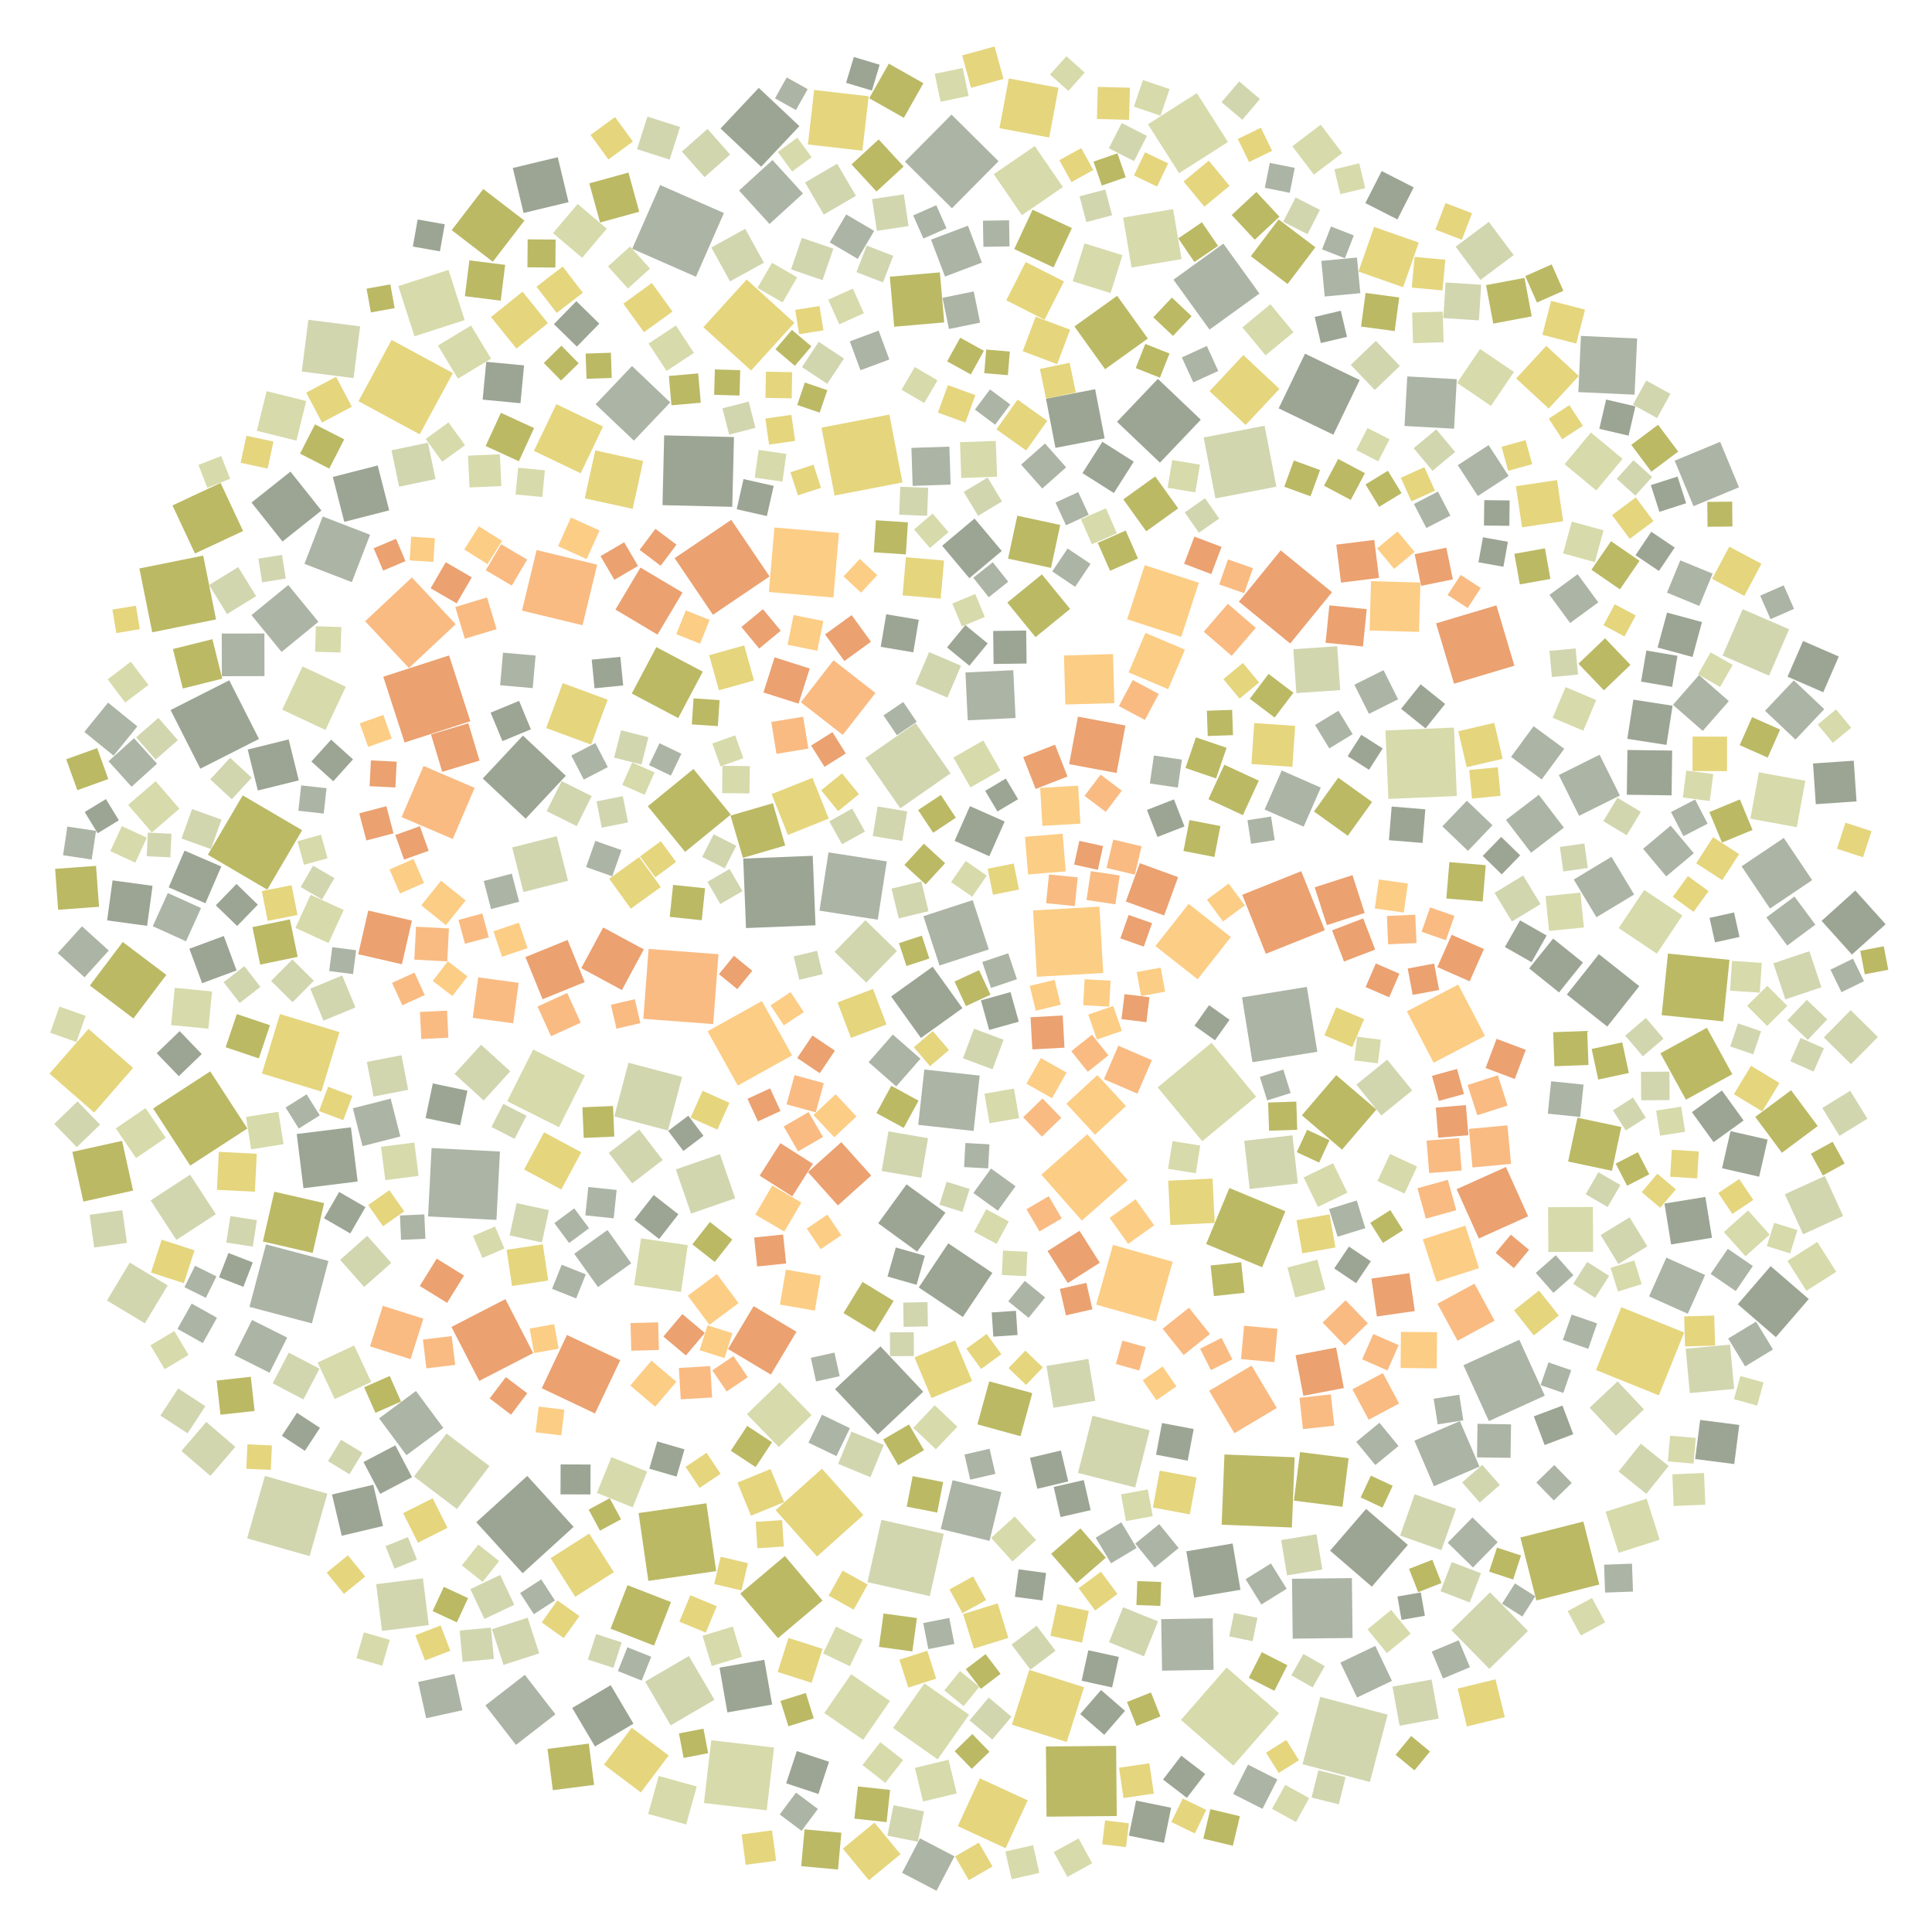 <?xml version="1.0" encoding="UTF-8" ?>
<svg width="927" height="927" viewBox="0 0 927 927" xmlns="http://www.w3.org/2000/svg" version="1.1">
<polygon points="456.092,371.048 431.986,387.835 415.199,363.729 439.305,346.942" fill="#D1D6AF" />
<polygon points="171.604,566.898 145.599,570.122 142.376,544.117 168.38,540.894" fill="#9CA594" />
<polygon points="560.513,566.535 581.795,565.49 582.84,586.773 561.558,587.817" fill="#E5D57D" />
<polygon points="599.628,570.482 597.011,547.368 620.125,544.751 622.741,567.865" fill="#D1D6AF" />
<polygon points="217.291,179.007 201.39,208.4 171.997,192.499 187.898,163.106" fill="#E5D57D" />
<polygon points="555.469,521.736 581.309,500.346 602.698,526.185 576.859,547.575" fill="#D7DAAA" />
<polygon points="365.212,80.012 345.72,61.658 364.074,42.166 383.566,60.52" fill="#9CA594" />
<polygon points="727.359,233.281 747.088,230.344 750.025,250.072 730.297,253.009" fill="#E5D57D" />
<polygon points="699.669,472.41 712.521,497.057 687.874,509.91 675.022,485.262" fill="#FCCD84" />
<polygon points="66.877,272.759 97.496,266.588 103.667,297.207 73.047,303.378" fill="#BBB964" />
<polygon points="547.505,477.92 545.401,466.401 556.92,464.298 559.024,475.817" fill="#FCCD84" />
<polygon points="745.221,495.265 761.562,494.653 762.174,510.994 745.833,511.606" fill="#BBB964" />
<polygon points="370.419,692.025 362.557,703.935 350.647,696.072 358.51,684.163" fill="#BBB964" />
<polygon points="712.879,415.121 711.418,432.572 693.967,431.111 695.428,413.66" fill="#BBB964" />
<polygon points="413.84,615.072 428.791,624.181 419.682,639.131 404.731,630.023" fill="#BBB964" />
<polygon points="501.398,212.78 511.55,224.236 500.095,234.388 489.943,222.932" fill="#ACB4A5" />
<polygon points="493.098,863.843 482.509,886.799 459.553,876.211 470.141,853.255" fill="#E5D57D" />
<polygon points="119.687,627.052 127.618,597.084 157.586,605.016 149.655,634.984" fill="#ACB4A5" />
<polygon points="400.449,456.684 415.22,441.527 430.377,456.298 415.606,471.455" fill="#D1D6AF" />
<polygon points="529.339,466.852 497.511,468.676 495.687,436.848 527.515,435.024" fill="#FCCD84" />
<polygon points="313.824,789.575 292.956,781.454 301.077,760.586 321.945,768.707" fill="#BBB964" />
<polygon points="819.333,395.221 807.75,401.207 801.764,389.625 813.347,383.638" fill="#ACB4A5" />
<polygon points="637.81,359.098 630.966,347.871 642.193,341.027 649.037,352.254" fill="#ACB4A5" />
<polygon points="526.529,515.835 540.256,530.707 525.384,544.433 511.658,529.562" fill="#FCCD84" />
<polygon points="649.848,328.536 663.834,321.554 670.816,335.54 656.83,342.522" fill="#ACB4A5" />
<polygon points="562.864,100.35 566.91,124.317 542.943,128.363 538.897,104.396" fill="#D7DAAA" />
<polygon points="257.477,263.926 286.533,270.948 279.511,300.004 250.455,292.982" fill="#F9BB82" />
<polygon points="475.832,629.712 487.46,628.935 488.238,640.562 476.61,641.34" fill="#9CA594" />
<polygon points="312.765,135.803 322.668,149.483 308.989,159.387 299.085,145.707" fill="#E5D57D" />
<polygon points="358.26,134.109 381.163,154.887 360.385,177.789 337.483,157.011" fill="#E5D57D" />
<polygon points="475.485,474.027 471.312,461.575 483.765,457.402 487.938,469.855" fill="#ACB4A5" />
<polygon points="450.97,130.686 453.054,154.693 429.047,156.778 426.962,132.771" fill="#BBB964" />
<polygon points="186.889,417.185 198.404,412.144 203.445,423.659 191.93,428.7" fill="#FCCD84" />
<polygon points="408.308,498.008 401.85,480.966 418.892,474.507 425.35,491.549" fill="#E5D57D" />
<polygon points="370.244,381.024 389.829,373.204 397.649,392.789 378.064,400.609" fill="#E5D57D" />
<polygon points="745.764,702.929 754.159,711.542 745.546,719.936 737.152,711.324" fill="#ACB4A5" />
<polygon points="500.165,767.94 486.969,766.175 488.734,752.979 501.93,754.745" fill="#9CA594" />
<polygon points="262.062,349.331 270.012,327.774 291.569,335.724 283.619,357.281" fill="#E5D57D" />
<polygon points="400.449,237.762 394.156,205.198 426.72,198.905 433.013,231.469" fill="#E5D57D" />
<polygon points="263.384,580.635 260.012,596.142 244.505,592.771 247.876,577.263" fill="#D1D6AF" />
<polygon points="675.442,464.704 688.116,462.329 690.491,475.003 677.817,477.378" fill="#EBA170" />
<polygon points="562.671,605.404 554.592,634.054 525.942,625.975 534.021,597.325" fill="#FCCD84" />
<polygon points="461.786,483.744 441.87,498.033 427.581,478.116 447.497,463.828" fill="#9CA594" />
<polygon points="443.056,439.613 466.713,431.889 474.437,455.546 450.781,463.27" fill="#ACB4A5" />
<polygon points="781.902,584.098 790.393,597.983 776.507,606.474 768.017,592.588" fill="#D1D6AF" />
<polygon points="519.386,227.018 528.937,211.955 544,221.506 534.449,236.569" fill="#9CA594" />
<polygon points="144.962,398.354 128.228,426.853 99.729,410.119 116.463,381.62" fill="#BBB964" />
<polygon points="826.368,422.312 813.853,414.222 821.943,401.706 834.459,409.796" fill="#E5D57D" />
<polygon points="207.601,718.895 214.723,733.085 200.533,740.207 193.411,726.018" fill="#E5D57D" />
<polygon points="285.479,837.979 274.549,819.5 293.028,808.57 303.958,827.049" fill="#9CA594" />
<polygon points="596.344,391.103 579.811,383.46 587.454,366.927 603.987,374.57" fill="#BBB964" />
<polygon points="368.913,284.05 371.581,253.089 402.542,255.757 399.875,286.718" fill="#FCCD84" />
<polygon points="458.023,403.455 465.398,386.795 482.058,394.169 474.683,410.83" fill="#9CA594" />
<polygon points="624.35,418.019 635.671,446.33 607.36,457.65 596.039,429.339" fill="#EBA170" />
<polygon points="457.071,710.226 480.478,715.922 474.782,739.329 451.375,733.633" fill="#ACB4A5" />
<polygon points="314.923,310.483 337.2,322.274 325.409,344.551 303.132,332.76" fill="#BBB964" />
<polygon points="321.6,193.075 304.148,211.434 285.79,193.982 303.241,175.624" fill="#ACB4A5" />
<polygon points="644.15,722.974 620.834,720.033 623.775,696.718 647.09,699.658" fill="#BBB964" />
<polygon points="709.648,608.452 689.271,615.029 682.694,594.651 703.072,588.074" fill="#FCCD84" />
<polygon points="424.026,693.297 417.636,708.774 402.159,702.385 408.549,686.907" fill="#D1D6AF" />
<polygon points="509.995,89.739 490.335,103.245 476.83,83.585 496.489,70.079" fill="#D7DAAA" />
<polygon points="250.775,754.855 228.532,730.403 252.984,708.161 275.227,732.613" fill="#9CA594" />
<polygon points="686.882,805.853 690.297,824.602 671.547,828.017 668.132,809.268" fill="#D1D6AF" />
<polygon points="443.566,807.7 464.965,822.765 449.9,844.164 428.502,829.099" fill="#D7DAAA" />
<polygon points="549.745,646.378 546.624,657.59 535.412,654.469 538.533,643.257" fill="#F9BB82" />
<polygon points="480.661,264.36 465.107,277.421 452.046,261.866 467.6,248.805" fill="#9CA594" />
<polygon points="34.713,552.68 58.57,547.405 63.845,571.263 39.988,576.538" fill="#BBB964" />
<polygon points="354.005,520.863 339.513,494.811 365.565,480.32 380.057,506.372" fill="#FCCD84" />
<polygon points="788.923,427.015 807.225,439.264 794.976,457.566 776.673,445.317" fill="#D7DAAA" />
<polygon points="318.678,208.889 352.169,209.696 351.362,243.187 317.871,242.38" fill="#9CA594" />
<polygon points="640.76,598.552 624.869,601.354 622.067,585.462 637.958,582.66" fill="#E5D57D" />
<polygon points="566.642,825.235 588.551,800.111 613.675,822.019 591.767,847.143" fill="#D7DAAA" />
<polygon points="286.906,617.542 275.517,601.578 291.482,590.189 302.871,606.153" fill="#ACB4A5" />
<polygon points="689.156,206.006 698.192,216.864 687.335,225.9 678.299,215.042" fill="#D1D6AF" />
<polygon points="297.599,652.646 285.491,678.203 259.933,666.095 272.041,640.537" fill="#EBA170" />
<polygon points="384.496,576.989 376.33,590.926 362.394,582.759 370.56,568.823" fill="#FCCD84" />
<polygon points="443.058,39.925 433.671,56.525 417.071,47.138 426.458,30.538" fill="#BBB964" />
<polygon points="374.476,816.124 386.638,812.311 390.451,824.473 378.289,828.286" fill="#BBB964" />
<polygon points="601.197,272.615 597.002,284.624 584.994,280.429 589.188,268.42" fill="#F9BB82" />
<polygon points="744.622,324.842 743.45,312.301 755.991,311.129 757.163,323.67" fill="#D1D6AF" />
<polygon points="278.906,552.886 269.311,570.739 251.458,561.144 261.054,543.291" fill="#E5D57D" />
<polygon points="421.191,688.304 400.66,666.516 422.449,645.986 442.979,667.774" fill="#9CA594" />
<polygon points="574.642,469.863 554.394,453.92 570.336,433.672 590.585,449.614" fill="#FCCD84" />
<polygon points="683.422,224.158 688.507,235.452 677.212,240.537 672.128,229.242" fill="#E5D57D" />
<polygon points="439.946,776.364 437.757,792.386 421.735,790.197 423.924,774.175" fill="#BBB964" />
<polygon points="283.309,717.062 268.94,717.014 268.988,702.645 283.356,702.693" fill="#9CA594" />
<polygon points="325.508,582.634 316.252,594.499 304.388,585.244 313.643,573.379" fill="#9CA594" />
<polygon points="535.761,370.889 512.976,366.646 517.219,343.862 540.004,348.104" fill="#EBA170" />
<polygon points="583.508,373.514 568.801,368.492 573.823,353.785 588.53,358.807" fill="#BBB964" />
<polygon points="510.507,135.052 501.183,153.416 482.819,144.092 492.143,125.727" fill="#E5D57D" />
<polygon points="714.618,800.761 696.418,782.228 714.95,764.027 733.151,782.56" fill="#D1D6AF" />
<polygon points="443.498,513.173 470.057,516.085 467.145,542.644 440.586,539.732" fill="#ACB4A5" />
<polygon points="303.349,119.369 316.772,88.793 347.348,102.217 333.925,132.792" fill="#ACB4A5" />
<polygon points="725.02,683.416 724.773,699.506 708.683,699.259 708.93,683.169" fill="#ACB4A5" />
<polygon points="91.21,563.641 103.56,582.582 84.619,594.931 72.27,575.99" fill="#D1D6AF" />
<polygon points="595.938,478.556 627.047,473.537 632.067,504.646 600.958,509.665" fill="#ACB4A5" />
<polygon points="239.857,217.956 240.534,233.222 225.268,233.899 224.591,218.633" fill="#D7DAAA" />
<polygon points="586.168,731.579 587.503,697.886 621.196,699.222 619.861,732.915" fill="#BBB964" />
<polygon points="379.855,191.147 367.283,190.912 367.518,178.341 380.089,178.575" fill="#E5D57D" />
<polygon points="74.694,374.806 86.075,388.029 72.852,399.41 61.471,386.187" fill="#D7DAAA" />
<polygon points="787.454,527.929 787.365,514.279 801.015,514.189 801.105,527.839" fill="#D1D6AF" />
<polygon points="298.839,381.99 301.363,394.617 288.737,397.141 286.213,384.514" fill="#D1D6AF" />
<polygon points="491.795,401.52 509.863,400.024 511.359,418.092 493.291,419.588" fill="#FCCD84" />
<polygon points="749.695,674.41 754.878,688.164 741.124,693.346 735.942,679.593" fill="#9CA594" />
<polygon points="183.766,732.206 163.968,736.877 159.297,717.08 179.095,712.409" fill="#9CA594" />
<polygon points="328.732,408.755 310.839,386.854 332.74,368.962 350.633,390.862" fill="#BBB964" />
<polygon points="562.815,161.173 553.359,152.241 562.291,142.785 571.747,151.717" fill="#BBB964" />
<polygon points="215.195,129.519 222.948,153.593 198.874,161.346 191.121,137.272" fill="#D7DAAA" />
<polygon points="699,381.95 666.156,383.329 664.778,350.485 697.621,349.106" fill="#D7DAAA" />
<polygon points="120.658,295.145 138.32,280.696 152.769,298.359 135.107,312.808" fill="#ACB4A5" />
<polygon points="624.658,535.135 641.141,515.876 660.4,532.359 643.918,551.618" fill="#BBB964" />
<polygon points="476.156,610.747 461.982,631.909 440.82,617.735 454.994,596.573" fill="#9CA594" />
<polygon points="403.656,548.02 418.022,564.015 402.027,578.381 387.661,562.386" fill="#EBA170" />
<polygon points="725.016,363.168 735.843,348.457 750.555,359.284 739.727,373.996" fill="#ACB4A5" />
<polygon points="393.193,436.947 397.528,408.981 425.494,413.316 421.159,441.282" fill="#ACB4A5" />
<polygon points="517.237,706.732 524.211,679.297 551.646,686.271 544.672,713.706" fill="#D1D6AF" />
<polygon points="329.237,875.41 311.007,870.35 316.068,852.12 334.298,857.18" fill="#D7DAAA" />
<polygon points="642.104,373.134 658.341,384.782 646.694,401.018 630.457,389.371" fill="#BBB964" />
<polygon points="463.366,413.111 473.485,420.139 466.457,430.258 456.338,423.231" fill="#D7DAAA" />
<polygon points="178.111,663.092 160.594,671.282 152.404,653.765 169.921,645.574" fill="#D7DAAA" />
<polygon points="474.645,662.772 495.31,668.443 489.639,689.108 468.974,683.437" fill="#BBB964" />
<polygon points="259.699,757.814 266.267,767.945 256.135,774.512 249.568,764.381" fill="#ACB4A5" />
<polygon points="759.725,730.056 767.378,760.277 737.157,767.929 729.505,737.709" fill="#BBB964" />
<polygon points="233.663,286.653 238.266,301.873 223.046,306.476 218.443,291.256" fill="#F9BB82" />
<polygon points="505.511,128.301 486.643,119.502 495.443,100.634 514.311,109.433" fill="#BBB964" />
<polygon points="887.754,523.383 895.99,536.773 882.601,545.009 874.364,531.619" fill="#D1D6AF" />
<polygon points="373.263,786.022 355.204,764.637 376.589,746.578 394.648,767.963" fill="#BBB964" />
<polygon points="651.816,130.307 659.32,108.881 680.745,116.385 673.241,137.81" fill="#E5D57D" />
<polygon points="393.847,612.079 390.967,628.843 374.204,625.963 377.083,609.2" fill="#FCCD84" />
<polygon points="404.378,352.625 384.246,336.943 399.927,316.811 420.059,332.493" fill="#F9BB82" />
<polygon points="54.512,362.578 40.463,351.19 51.851,337.141 65.9,348.529" fill="#ACB4A5" />
<polygon points="218.01,803.213 221.853,820.587 204.478,824.43 200.635,807.056" fill="#ACB4A5" />
<polygon points="847.517,440.185 861.018,430.174 871.028,443.674 857.528,453.685" fill="#ACB4A5" />
<polygon points="153.521,685.112 146.284,696.138 135.258,688.901 142.495,677.875" fill="#9CA594" />
<polygon points="345.756,707.161 335.672,713.906 328.927,703.822 339.011,697.077" fill="#E5D57D" />
<polygon points="525.468,186.752 530.015,210.344 506.423,214.891 501.875,191.299" fill="#9CA594" />
<polygon points="471.786,355.287 479.982,369.617 465.653,377.813 457.456,363.483" fill="#D7DAAA" />
<polygon points="72.187,645.486 83.65,638.662 90.474,650.125 79.011,656.949" fill="#D7DAAA" />
<polygon points="586.118,49.02 594.571,39.061 604.531,47.515 596.077,57.474" fill="#D1D6AF" />
<polygon points="175.796,403.265 172.371,390.253 185.383,386.828 188.808,399.84" fill="#EBA170" />
<polygon points="801.818,597.096 798.641,577.474 818.264,574.298 821.44,593.92" fill="#9CA594" />
<polygon points="134.343,486.556 162.87,495.222 154.204,523.749 125.677,515.083" fill="#E5D57D" />
<polygon points="233.906,270.671 222.767,263.669 229.769,252.53 240.908,259.532" fill="#FCCD84" />
<polygon points="344.734,457.849 342.201,491.377 308.673,488.844 311.206,455.317" fill="#F9BB82" />
<polygon points="829.516,336.409 817.004,350.703 802.71,338.192 815.221,323.898" fill="#ACB4A5" />
<polygon points="572.975,766.563 569.213,744.342 591.433,740.58 595.195,762.801" fill="#9CA594" />
<polygon points="382.559,66.066 389.423,75.415 380.074,82.279 373.21,72.93" fill="#D7DAAA" />
<polygon points="698.91,570.592 722.566,559.943 733.215,583.598 709.56,594.247" fill="#EBA170" />
<polygon points="454.584,334.714 439.274,328.196 445.792,312.886 461.102,319.404" fill="#D1D6AF" />
<polygon points="675.224,180.62 698.992,181.933 697.679,205.701 673.911,204.388" fill="#ACB4A5" />
<polygon points="350.864,249.431 369.24,276.594 342.077,294.97 323.701,267.807" fill="#EBA170" />
<polygon points="467.255,791.031 462.124,774.451 478.704,769.321 483.835,785.901" fill="#E5D57D" />
<polygon points="391.29,443.972 357.94,445.301 356.611,411.952 389.961,410.622" fill="#9CA594" />
<polygon points="536.835,795.027 533.615,809.67 518.972,806.45 522.191,791.807" fill="#9CA594" />
<polygon points="619.931,757.526 648.654,757.198 648.982,785.922 620.258,786.25" fill="#ACB4A5" />
<polygon points="422.911,729.253 452.812,735.929 446.136,765.83 416.235,759.154" fill="#D1D6AF" />
<polygon points="452.239,142.905 467.201,139.831 470.275,154.794 455.313,157.868" fill="#ACB4A5" />
<polygon points="871.248,385.862 869.905,366.323 889.443,364.98 890.786,384.519" fill="#9CA594" />
<polygon points="683.675,775.28 672.466,777.233 670.513,766.023 681.723,764.07" fill="#9CA594" />
<polygon points="519.07,585.655 499.658,563.633 521.68,544.221 541.092,566.243" fill="#FCCD84" />
<polygon points="862.121,396.897 839.861,392.813 843.945,370.553 866.205,374.637" fill="#D7DAAA" />
<polygon points="528.66,89.029 524.684,77.55 536.163,73.574 540.139,85.053" fill="#BBB964" />
<polygon points="199.593,667.423 212.707,685.119 195.011,698.233 181.897,680.537" fill="#ACB4A5" />
<polygon points="226.83,488.38 229.44,468.961 248.859,471.571 246.248,490.99" fill="#F9BB82" />
<polygon points="467.784,196.529 475.022,186.839 484.712,194.077 477.474,203.767" fill="#ACB4A5" />
<polygon points="709.99,720.938 701.554,711.287 711.205,702.852 719.641,712.503" fill="#D1D6AF" />
<polygon points="423.035,561.859 426.286,542.858 445.287,546.109 442.036,565.11" fill="#D1D6AF" />
<polygon points="339.793,841.215 328.02,843.477 325.758,831.704 337.531,829.442" fill="#BBB964" />
<polygon points="311.083,758.532 306.401,725.985 338.948,721.303 343.63,753.85" fill="#BBB964" />
<polygon points="748.038,476.172 733.71,464.671 745.212,450.342 759.54,461.844" fill="#9CA594" />
<polygon points="808.083,639.343 795.934,669.509 765.767,657.36 777.916,627.193" fill="#E5D57D" />
<polygon points="546.889,414.165 565.271,420.862 558.574,439.244 540.192,432.547" fill="#EBA170" />
<polygon points="555.561,181.781 576.165,201.382 556.564,221.986 535.96,202.385" fill="#9CA594" />
<polygon points="317.952,556.584 303.323,567.819 292.088,553.19 306.717,541.954" fill="#D1D6AF" />
<polygon points="250.706,139.937 262.91,155.051 247.796,167.255 235.592,152.141" fill="#E5D57D" />
<polygon points="343.977,611.311 354.358,625.277 340.392,635.658 330.012,621.692" fill="#FCCD84" />
<polygon points="209.528,603.921 222.637,612.027 214.531,625.135 201.422,617.03" fill="#EBA170" />
<polygon points="377.4,529.89 381.242,515.86 395.272,519.703 391.429,533.732" fill="#F9BB82" />
<polygon points="253.18,776.194 258.711,793.313 241.591,798.844 236.06,781.724" fill="#D1D6AF" />
<polygon points="267.129,401.2 272.537,422.59 251.147,427.998 245.739,406.608" fill="#D1D6AF" />
<polygon points="202.929,757.304 205.735,779.741 183.298,782.547 180.491,760.11" fill="#D1D6AF" />
<polygon points="769.384,300.003 774.763,289.916 784.85,295.294 779.472,305.381" fill="#E5D57D" />
<polygon points="802.34,360.136 802.054,381.619 780.571,381.333 780.857,359.851" fill="#9CA594" />
<polygon points="187.454,527.144 192.087,545.293 173.938,549.927 169.305,531.777" fill="#ACB4A5" />
<polygon points="529.271,405.96 526.769,417.352 515.378,414.849 517.88,403.458" fill="#EBA170" />
<polygon points="829.831,460.546 826.827,490.078 797.296,487.075 800.299,457.543" fill="#BBB964" />
<polygon points="419.255,265 420.257,249.622 435.635,250.625 434.633,266.002" fill="#BBB964" />
<polygon points="202.133,434.405 211.615,422.578 223.441,432.06 213.959,443.887" fill="#FCCD84" />
<polygon points="577.527,209.911 606.774,204.27 612.415,233.517 583.168,239.158" fill="#D1D6AF" />
<polygon points="589.875,570.026 616.738,581.181 605.582,608.044 578.719,596.889" fill="#BBB964" />
<polygon points="287.931,106.771 282.745,87.985 301.531,82.799 306.717,101.585" fill="#BBB964" />
<polygon points="639.758,208.575 613.525,195.934 626.166,169.701 652.399,182.342" fill="#9CA594" />
<polygon points="790.095,719.097 796.336,738.797 776.636,745.038 770.395,725.337" fill="#D7DAAA" />
<polygon points="549.25,271.184 575.212,279.614 566.782,305.577 540.82,297.147" fill="#FCCD84" />
<polygon points="837.497,602.764 827.128,591.15 838.742,580.781 849.111,592.395" fill="#D7DAAA" />
<polygon points="374.109,870.607 381.948,860.115 392.441,867.954 384.601,878.447" fill="#ACB4A5" />
<polygon points="186.831,571.06 193.958,581.236 183.782,588.363 176.654,578.187" fill="#E5D57D" />
<polygon points="472.082,168.308 465.815,179.669 454.455,173.402 460.721,162.042" fill="#BBB964" />
<polygon points="526.299,498.79 522.171,486.804 534.157,482.676 538.284,494.662" fill="#FCCD84" />
<polygon points="301.542,509.917 327.276,516.702 320.491,542.436 294.757,535.651" fill="#D1D6AF" />
<polygon points="341.688,670.52 326.635,671.422 325.732,656.369 340.785,655.467" fill="#F9BB82" />
<polygon points="866.915,479.759 876.74,489.104 867.395,498.929 857.57,489.584" fill="#D1D6AF" />
<polygon points="784.085,429.202 766,440.093 755.109,422.009 773.193,411.118" fill="#ACB4A5" />
<polygon points="472.509,296.018 461.512,300.588 456.942,289.59 467.939,285.02" fill="#D7DAAA" />
<polygon points="327.194,72.702 339.481,61.858 350.324,74.144 338.038,84.988" fill="#D1D6AF" />
<polygon points="96.976,471.752 90.853,455.222 107.384,449.099 113.507,465.63" fill="#9CA594" />
<polygon points="554.678,697.985 557.552,682.791 572.746,685.665 569.871,700.859" fill="#9CA594" />
<polygon points="716.488,155.265 713.02,136.808 731.477,133.34 734.945,151.797" fill="#BBB964" />
<polygon points="717.995,290.466 726.625,319.417 697.674,328.046 689.045,299.095" fill="#EBA170" />
<polygon points="854.989,553.102 842.186,535.912 859.376,523.109 872.179,540.299" fill="#BBB964" />
<polygon points="613.502,105.297 631.141,118.635 617.803,136.273 600.165,122.936" fill="#BBB964" />
<polygon points="743.094,196.024 727.477,181.573 741.928,165.956 757.545,180.407" fill="#E5D57D" />
<polygon points="176.687,436.898 197.646,441.705 192.839,462.664 171.88,457.858" fill="#EBA170" />
<polygon points="708.821,535.128 704.146,520.606 718.668,515.931 723.342,530.453" fill="#F9BB82" />
<polygon points="538.968,239.602 554.296,228.589 565.308,243.917 549.981,254.929" fill="#BBB964" />
<polygon points="740.038,160.655 744.231,144.364 760.522,148.558 756.329,164.849" fill="#E5D57D" />
<polygon points="64.017,488.67 43.114,472.879 58.905,451.976 79.808,467.767" fill="#BBB964" />
<polygon points="444.126,424.361 433.942,415.006 443.297,404.821 453.482,414.177" fill="#BBB964" />
<polygon points="526.734,41.679 542.149,42.091 541.737,57.506 526.322,57.094" fill="#E5D57D" />
<polygon points="83.855,473.973 101.735,475.713 99.996,493.593 82.115,491.854" fill="#D7DAAA" />
<polygon points="205.403,583.657 207.073,550.849 239.881,552.52 238.21,585.327" fill="#ACB4A5" />
<polygon points="445.23,636.42 433.579,636.641 433.358,624.99 445.009,624.769" fill="#D1D6AF" />
<polygon points="100.877,514.058 118.685,541.465 91.277,559.273 73.469,531.865" fill="#BBB964" />
<polygon points="536.02,141.928 550.74,162.434 530.234,177.153 515.514,156.647" fill="#BBB964" />
<polygon points="401.113,780.497 413.933,786.668 407.762,799.489 394.942,793.318" fill="#D7DAAA" />
<polygon points="195.731,737.534 200.061,748.308 189.288,752.638 184.958,741.865" fill="#D1D6AF" />
<polygon points="566.812,842.407 578.264,851.188 569.482,862.64 558.03,853.858" fill="#9CA594" />
<polygon points="512.196,372.58 496.919,378.554 490.946,363.277 506.223,357.303" fill="#EBA170" />
<polygon points="434.19,77.552 456.554,54.993 479.113,77.358 456.748,99.917" fill="#ACB4A5" />
<polygon points="118.226,209.077 131.203,211.85 128.431,224.827 115.454,222.054" fill="#E5D57D" />
<polygon points="718.629,739.962 706.752,752.091 694.623,740.213 706.501,728.084" fill="#ACB4A5" />
<polygon points="607.226,170.499 596.125,157.082 609.542,145.981 620.643,159.398" fill="#D7DAAA" />
<polygon points="276.537,144.513 287.561,155.28 276.794,166.304 265.77,155.537" fill="#9CA594" />
<polygon points="267.624,75.43 272.795,97.006 251.22,102.178 246.048,80.602" fill="#9CA594" />
<polygon points="794.627,532.89 806.65,530.999 808.541,543.022 796.518,544.913" fill="#D7DAAA" />
<polygon points="856.653,479.506 850.856,462.215 868.148,456.418 873.945,473.709" fill="#D1D6AF" />
<polygon points="260.318,479.437 252.109,459.212 272.334,451.004 280.543,471.229" fill="#EBA170" />
<polygon points="760.813,573 766.956,562.447 777.509,568.589 771.366,579.143" fill="#D1D6AF" />
<polygon points="472.345,524.766 486.517,522.317 488.966,536.49 474.794,538.939" fill="#D7DAAA" />
<polygon points="783.531,763.664 770.148,764.142 769.67,750.758 783.053,750.28" fill="#ACB4A5" />
<polygon points="345.271,335.924 344.429,348.41 331.943,347.568 332.785,335.082" fill="#BBB964" />
<polygon points="231.882,90.687 251.622,105.847 236.462,125.587 216.722,110.427" fill="#BBB964" />
<polygon points="522.439,772.982 519.162,788.161 503.982,784.884 507.259,769.705" fill="#E5D57D" />
<polygon points="532.119,787.969 538.871,771.193 555.647,777.945 548.894,794.721" fill="#D1D6AF" />
<polygon points="87.7,330.365 82.964,311.42 101.909,306.685 106.644,325.629" fill="#BBB964" />
<polygon points="243.061,599.665 260.442,597.046 263.062,614.428 245.68,617.047" fill="#E5D57D" />
<polygon points="126.133,595.69 131.615,571.792 155.513,577.274 150.031,601.172" fill="#BBB964" />
<polygon points="783.721,335.699 802.518,338.619 799.597,357.417 780.8,354.496" fill="#9CA594" />
<polygon points="437.895,708.272 452.529,711.115 449.686,725.749 435.052,722.906" fill="#BBB964" />
<polygon points="501.853,837.989 535.527,837.687 535.829,871.361 502.155,871.663" fill="#BBB964" />
<polygon points="243.366,528.382 255.832,503.562 280.652,516.028 268.186,540.848" fill="#D7DAAA" />
<polygon points="767.499,362.133 777.24,381.696 757.676,391.437 747.936,371.874" fill="#ACB4A5" />
<polygon points="311.182,164.863 324.288,156.193 332.959,169.299 319.853,177.97" fill="#D7DAAA" />
<polygon points="408.383,803.315 427.004,816.169 414.151,834.79 395.53,821.936" fill="#D7DAAA" />
<polygon points="776.602,706.069 787.29,692.72 800.639,703.407 789.951,716.756" fill="#D1D6AF" />
<polygon points="478.79,580.901 467.039,572.428 475.512,560.677 487.264,569.15" fill="#ACB4A5" />
<polygon points="699.465,223.201 714.247,213.575 723.873,228.358 709.091,237.984" fill="#ACB4A5" />
<polygon points="675.499,741.267 658.226,761.307 638.186,744.034 655.459,723.994" fill="#9CA594" />
<polygon points="530.611,747.392 516.561,759.602 504.351,745.551 518.402,733.342" fill="#BBB964" />
<polygon points="187.957,354.352 176.637,358.386 172.603,347.065 183.923,343.031" fill="#FCCD84" />
<polygon points="262.303,389.202 269.482,374.788 283.896,381.967 276.717,396.381" fill="#D1D6AF" />
<polygon points="463.237,322.663 486.178,321.569 487.272,344.511 464.33,345.604" fill="#ACB4A5" />
<polygon points="565.742,83.078 550.797,59.633 574.243,44.688 589.187,68.133" fill="#D7DAAA" />
<polygon points="395.041,297.99 392.147,312.256 377.881,309.361 380.775,295.095" fill="#FCCD84" />
<polygon points="216.607,636.686 242.49,623.342 255.833,649.225 229.95,662.569" fill="#EBA170" />
<polygon points="637.843,290.462 655.772,292.268 653.966,310.198 636.036,308.392" fill="#EBA170" />
<polygon points="460.622,212.181 477.783,211.568 478.396,228.729 461.235,229.342" fill="#D7DAAA" />
<polygon points="580.338,158.143 563.038,134.19 586.991,116.89 604.291,140.843" fill="#ACB4A5" />
<polygon points="612.63,675.567 592.283,687.682 580.169,667.336 600.515,655.221" fill="#F9BB82" />
<polygon points="481.531,498.891 476.224,513.078 462.036,507.771 467.343,493.584" fill="#D1D6AF" />
<polygon points="775.226,558.322 785.852,552.838 791.336,563.464 780.71,568.948" fill="#BBB964" />
<polygon points="350.062,416.946 356.246,427.579 345.613,433.763 339.429,423.13" fill="#D1D6AF" />
<polygon points="766.873,289.023 753.371,298.929 743.464,285.427 756.966,275.52" fill="#ACB4A5" />
<polygon points="801.488,188.992 795.089,200.584 783.497,194.185 789.895,182.593" fill="#D1D6AF" />
<polygon points="507.9,42.113 503.425,65.982 479.555,61.508 484.03,37.638" fill="#E5D57D" />
<polygon points="186.735,244.885 165.188,250.393 159.68,228.846 181.227,223.338" fill="#9CA594" />
<polygon points="377.193,606.233 363.3,607.675 361.858,593.783 375.75,592.34" fill="#EBA170" />
<polygon points="248.949,221.319 233.019,214.001 240.337,198.072 256.266,205.389" fill="#BBB964" />
<polygon points="580.348,187.693 596.571,170.356 613.908,186.578 597.685,203.915" fill="#E5D57D" />
<polygon points="289.348,204.667 278.609,227.086 256.19,216.347 266.929,193.928" fill="#E5D57D" />
<polygon points="172.782,156.601 169.626,181.423 144.803,178.267 147.959,153.444" fill="#D1D6AF" />
<polygon points="692.67,164.216 677.991,164.643 677.564,149.964 692.243,149.537" fill="#D7DAAA" />
<polygon points="314.363,674.957 302.414,664.793 312.577,652.844 324.527,663.007" fill="#FCCD84" />
<polygon points="501.922,433.356 503.318,419.573 517.102,420.969 515.706,434.752" fill="#F9BB82" />
<polygon points="538.248,379.375 530.562,389.558 520.379,381.872 528.065,371.689" fill="#F9BB82" />
<polygon points="120.677,241.138 139.367,226.278 154.226,244.968 135.537,259.827" fill="#9CA594" />
<polygon points="366.723,796.394 370.482,817.88 348.996,821.638 345.238,800.153" fill="#9CA594" />
<polygon points="118.583,738.13 127.101,708.169 157.062,716.688 148.544,746.648" fill="#D1D6AF" />
<polygon points="370.433,878.224 372.389,892.804 357.809,894.759 355.854,880.179" fill="#E5D57D" />
<polygon points="518.38,395.197 500.16,396.271 499.087,378.051 517.307,376.977" fill="#FCCD84" />
<polygon points="819.307,252.748 819.188,240.815 831.121,240.696 831.24,252.629" fill="#BBB964" />
<polygon points="591.187,340.604 591.611,352.727 579.488,353.151 579.064,341.028" fill="#BBB964" />
<polygon points="644.869,461.351 639.138,446.401 654.089,440.67 659.82,455.62" fill="#EBA170" />
<polygon points="385.363,343.894 387.869,359.194 372.569,361.7 370.063,346.4" fill="#F9BB82" />
<polygon points="580.551,640.079 567.93,650.161 557.848,637.54 570.468,627.458" fill="#F9BB82" />
<polygon points="461.664,26.581 477.22,22.306 481.495,37.862 465.939,42.137" fill="#E5D57D" />
<polygon points="860.702,326.446 875.304,340.255 861.495,354.857 846.893,341.048" fill="#ACB4A5" />
<polygon points="560.241,234.039 562.45,220.74 575.749,222.948 573.54,236.247" fill="#D7DAAA" />
<polygon points="620.073,70.164 633.706,59.834 644.036,73.466 630.403,83.797" fill="#D7DAAA" />
<polygon points="671.787,736.799 678.776,716.975 698.599,723.965 691.61,743.788" fill="#D1D6AF" />
<polygon points="672.19,639.042 689.531,639.217 689.356,656.557 672.015,656.382" fill="#FCCD84" />
<polygon points="226.014,156.205 235.608,172.092 219.721,181.686 210.127,165.799" fill="#D7DAAA" />
<polygon points="217.241,402.562 192.702,392.048 203.216,367.509 227.755,378.023" fill="#F9BB82" />
<polygon points="837.32,655.61 829.216,642.233 842.593,634.129 850.697,647.506" fill="#ACB4A5" />
<polygon points="615.75,513.195 619.271,524.455 608.011,527.977 604.49,516.716" fill="#ACB4A5" />
<polygon points="413.792,72.322 387.647,69.324 390.645,43.179 416.79,46.177" fill="#E5D57D" />
<polygon points="832.116,702.473 813.351,700.064 815.759,681.299 834.525,683.707" fill="#9CA594" />
<polygon points="590.978,103.178 602.834,92.11 613.901,103.966 602.046,115.033" fill="#BBB964" />
<polygon points="510.505,314.503 534.036,313.843 534.696,337.374 511.165,338.034" fill="#FCCD84" />
<polygon points="309.537,806.847 330.539,794.589 342.797,815.591 321.795,827.848" fill="#D1D6AF" />
<polygon points="434.965,568.273 453.647,581.875 440.045,600.557 421.363,586.955" fill="#9CA594" />
<polygon points="465.23,570.475 461.776,581.498 450.752,578.044 454.207,567.02" fill="#D1D6AF" />
<polygon points="156.738,754.568 166.932,746.259 175.242,756.453 165.048,764.762" fill="#E5D57D" />
<polygon points="96.121,368.832 81.848,340.684 109.997,326.411 124.269,354.56" fill="#9CA594" />
<polygon points="874.019,441.851 890.187,427.287 904.751,443.454 888.584,458.018" fill="#9CA594" />
<polygon points="382.153,638.991 369.871,659.553 349.308,647.271 361.59,626.708" fill="#EBA170" />
<polygon points="594.436,288.691 614.51,264.079 639.123,284.153 619.048,308.765" fill="#EBA170" />
<polygon points="122.161,676.989 105.766,678.809 103.945,662.414 120.34,660.594" fill="#BBB964" />
<polygon points="509.038,695.963 512.569,710.816 497.716,714.347 494.185,699.494" fill="#9CA594" />
<polygon points="441.436,882.072 457.971,890.684 449.359,907.218 432.825,898.606" fill="#ACB4A5" />
<polygon points="289.416,445.016 308.915,455.531 298.4,475.03 278.901,464.515" fill="#EBA170" />
<polygon points="820.265,440.409 832.026,437.8 834.634,449.561 822.874,452.169" fill="#9CA594" />
<polygon points="512.351,615.616 502.625,600.276 517.966,590.55 527.691,605.891" fill="#EBA170" />
<polygon points="430.024,521.263 416.767,509.647 428.384,496.39 441.641,508.006" fill="#ACB4A5" />
<polygon points="105.838,231.712 116.63,254.794 93.547,265.586 82.755,242.504" fill="#BBB964" />
<polygon points="265.988,586.871 275.54,579.784 282.627,589.335 273.075,596.422" fill="#ACB4A5" />
<polygon points="756.869,536.276 777.911,540.742 773.445,561.783 752.404,557.317" fill="#BBB964" />
<polygon points="875.105,497.738 887.993,484.689 901.042,497.578 888.153,510.626" fill="#D1D6AF" />
<polygon points="682.567,404.465 666.416,403.135 667.746,386.985 683.897,388.314" fill="#9CA594" />
<polygon points="510.746,502.684 495.311,503.53 494.465,488.095 509.9,487.249" fill="#EBA170" />
<polygon points="234.934,671.013 242.701,660.743 252.971,668.509 245.204,678.779" fill="#EBA170" />
<polygon points="392.027,456.194 394.734,467.404 383.524,470.112 380.816,458.901" fill="#D1D6AF" />
<polygon points="502.102,655.399 522.187,652.027 525.559,672.111 505.474,675.483" fill="#D1D6AF" />
<polygon points="412.872,177.628 407.737,163.784 421.58,158.649 426.715,172.493" fill="#ACB4A5" />
<polygon points="633.764,164.601 630.794,152.06 643.334,149.09 646.305,161.63" fill="#9CA594" />
<polygon points="638.545,669.047 640.186,684.07 625.164,685.711 623.522,670.688" fill="#F9BB82" />
<polygon points="741.203,669.651 714.389,681.86 702.18,655.047 728.994,642.838" fill="#ACB4A5" />
<polygon points="673.901,572.701 660.933,566.665 666.969,553.696 679.937,559.732" fill="#D7DAAA" />
<polygon points="616.205,233.544 620.791,220.945 633.39,225.531 628.804,238.13" fill="#BBB964" />
<polygon points="621.519,622.541 617.724,608.183 632.082,604.389 635.876,618.746" fill="#D7DAAA" />
<polygon points="158.874,354.889 169.378,364.356 159.911,374.86 149.407,365.393" fill="#9CA594" />
<polygon points="757.354,318.467 770.118,306.244 782.341,319.007 769.577,331.23" fill="#BBB964" />
<polygon points="269.98,127.891 279.663,140.454 267.1,150.137 257.417,137.574" fill="#E5D57D" />
<polygon points="784.737,266.389 792.316,255.15 803.555,262.728 795.977,273.967" fill="#9CA594" />
<polygon points="633.493,814.185 665.807,822.702 657.291,855.016 624.977,846.5" fill="#D1D6AF" />
<polygon points="622.003,332.557 620.56,311.508 641.61,310.065 643.052,331.115" fill="#D1D6AF" />
<polygon points="601.798,346.934 621.448,348.288 620.094,367.938 600.444,366.584" fill="#E5D57D" />
<polygon points="812.722,409.397 799.478,420.507 788.369,407.262 801.613,396.153" fill="#ACB4A5" />
<polygon points="255.601,330.167 239.974,328.784 241.356,313.158 256.983,314.54" fill="#ACB4A5" />
<polygon points="104.087,570.904 104.987,552.682 123.209,553.583 122.309,571.805" fill="#E5D57D" />
<polygon points="266.499,822.539 247.57,837.221 232.888,818.292 251.817,803.61" fill="#ACB4A5" />
<polygon points="716.121,395.97 704.351,408.26 692.061,396.49 703.831,384.2" fill="#ACB4A5" />
<polygon points="402.082,897.021 384.429,895.407 386.043,877.754 403.696,879.368" fill="#BBB964" />
<polygon points="488.83,490.222 474.619,494.19 470.652,479.979 484.862,476.012" fill="#9CA594" />
<polygon points="685.717,562.849 684.495,547.264 700.08,546.043 701.302,561.627" fill="#F9BB82" />
<polygon points="693.618,135.539 710.702,136.641 709.6,153.724 692.516,152.622" fill="#D1D6AF" />
<polygon points="389.402,678.975 373.686,694.284 358.377,678.568 374.094,663.259" fill="#D7DAAA" />
<polygon points="678.726,264.802 668.912,272.955 660.759,263.142 670.573,254.989" fill="#FCCD84" />
<polygon points="440.514,388.664 451.42,381.445 458.639,392.351 447.732,399.57" fill="#BBB964" />
<polygon points="730.829,420.086 739.157,433.811 725.433,442.139 717.104,428.415" fill="#D1D6AF" />
<polygon points="393.781,599.368 387.098,589.479 396.986,582.796 403.669,592.685" fill="#FCCD84" />
<polygon points="881.058,610.238 866.729,619.333 857.633,605.003 871.963,595.908" fill="#D7DAAA" />
<polygon points="254.147,637.455 265.927,635.35 268.031,647.13 256.251,649.235" fill="#FCCD84" />
<polygon points="183.901,324.699 215.468,314.483 225.684,346.05 194.117,356.266" fill="#EBA170" />
<polygon points="150.569,470.578 140.363,480.862 130.079,470.656 140.285,460.372" fill="#D1D6AF" />
<polygon points="462.354,818.63 453.094,811.079 460.645,801.82 469.904,809.37" fill="#D7DAAA" />
<polygon points="98.529,674.71 90.004,687.744 76.97,679.218 85.495,666.185" fill="#D1D6AF" />
<polygon points="390.329,222.983 393.942,234.062 382.863,237.675 379.25,226.596" fill="#E5D57D" />
<polygon points="838.279,482.601 847.965,472.99 857.575,482.676 847.89,492.286" fill="#D7DAAA" />
<polygon points="735.173,222.715 723.648,225.906 720.457,214.382 731.982,211.191" fill="#E5D57D" />
<polygon points="553.185,723.334 556.462,705.644 574.152,708.921 570.875,726.611" fill="#E5D57D" />
<polygon points="420.724,110.762 418.434,95.535 433.661,93.245 435.951,108.472" fill="#D1D6AF" />
<polygon points="324.252,561.109 345.434,553.773 352.77,574.955 331.589,582.291" fill="#D1D6AF" />
<polygon points="358.87,750.03 355.782,763.129 342.684,760.042 345.771,746.943" fill="#E5D57D" />
<polygon points="311.886,128.86 301.292,138.424 291.729,127.83 302.323,118.266" fill="#D7DAAA" />
<polygon points="97.307,644.423 85.162,637.626 91.959,625.481 104.104,632.278" fill="#ACB4A5" />
<polygon points="582.298,801.205 557.58,801.617 557.168,776.899 581.886,776.486" fill="#ACB4A5" />
<polygon points="285.645,403.472 298.196,407.895 293.773,420.447 281.221,416.023" fill="#ACB4A5" />
<polygon points="714.375,106.459 726.281,122.406 710.334,134.312 698.427,118.365" fill="#D1D6AF" />
<polygon points="271.491,372.229 252.211,392.814 231.626,373.534 250.906,352.949" fill="#9CA594" />
<polygon points="653.163,352.563 663.425,359.104 656.884,369.366 646.622,362.825" fill="#9CA594" />
<polygon points="699.71,350.853 716.967,346.819 721.001,364.076 703.744,368.11" fill="#E5D57D" />
<polygon points="286.412,716.314 293.351,699.15 310.515,706.088 303.576,723.252" fill="#D7DAAA" />
<polygon points="645.3,645.623 634.604,634.586 645.641,623.89 656.337,634.927" fill="#F9BB82" />
<polygon points="311.404,367.113 316.447,356.621 326.938,361.663 321.896,372.155" fill="#ACB4A5" />
<polygon points="781.42,209.03 767.371,205.757 770.644,191.708 784.693,194.981" fill="#9CA594" />
<polygon points="179.237,526.131 176.019,509.523 192.628,506.305 195.845,522.914" fill="#D1D6AF" />
<polygon points="149.038,429.337 164.919,436.62 157.635,452.501 141.754,445.218" fill="#D7DAAA" />
<polygon points="573.308,879.712 562.023,874.247 567.487,862.962 578.773,868.426" fill="#E5D57D" />
<polygon points="431.537,796.334 444.928,792.059 449.203,805.45 435.812,809.726" fill="#E5D57D" />
<polygon points="359.762,367.591 359.609,380.703 346.498,380.55 346.651,367.439" fill="#D7DAAA" />
<polygon points="374.611,302.626 364.275,311.181 355.72,300.845 366.056,292.29" fill="#EBA170" />
<polygon points="175.182,298.091 197.623,277.066 218.648,299.507 196.206,320.532" fill="#F9BB82" />
<polygon points="357.079,309.68 361.776,326.501 344.955,331.198 340.258,314.377" fill="#E5D57D" />
<polygon points="508.717,251.872 504.29,272.475 483.686,268.048 488.114,247.444" fill="#BBB964" />
<polygon points="771.185,492.568 751.799,477.199 767.169,457.812 786.555,473.182" fill="#9CA594" />
<polygon points="545.749,524.746 529.673,517.821 536.598,501.746 552.674,508.671" fill="#F9BB82" />
<polygon points="337.767,865.106 341.282,834.987 371.4,838.502 367.885,868.621" fill="#D7DAAA" />
<polygon points="157.977,224.842 143.945,217.661 151.127,203.629 165.158,210.811" fill="#BBB964" />
<polygon points="302.536,634.832 315.8,634.467 316.165,647.73 302.902,648.096" fill="#F9BB82" />
<polygon points="307.501,860.042 289.773,846.707 303.108,828.979 320.836,842.314" fill="#E5D57D" />
<polygon points="519.729,482.327 520.407,469.866 532.868,470.544 532.189,483.005" fill="#FCCD84" />
<polygon points="298.008,350.407 311.12,353.749 307.778,366.86 294.667,363.518" fill="#D1D6AF" />
<polygon points="836.167,292.295 858.437,301.924 848.808,324.194 826.538,314.565" fill="#D1D6AF" />
<polygon points="414.264,726.942 392.023,746.826 372.139,724.584 394.38,704.7" fill="#E5D57D" />
<polygon points="275.996,766.162 264.188,747.634 282.716,735.826 294.524,754.354" fill="#E5D57D" />
<polygon points="483.321,289.112 499.918,275.585 513.446,292.182 496.848,305.71" fill="#BBB964" />
<polygon points="358.657,527.219 369.504,522.218 374.506,533.065 363.659,538.066" fill="#EBA170" />
<polygon points="509.231,536.362 499.931,545.377 490.916,536.077 500.216,527.063" fill="#F9BB82" />
<polygon points="643.121,93.153 640.252,81.23 652.175,78.361 655.045,90.284" fill="#D7DAAA" />
<polygon points="466.427,662.644 446.927,670.798 438.773,651.299 458.273,643.145" fill="#E5D57D" />
<polygon points="538.096,488.99 539.558,477.017 551.531,478.479 550.069,490.451" fill="#EBA170" />
<polygon points="445.909,459.92 434.927,463.514 431.333,452.532 442.315,448.938" fill="#BBB964" />
<polygon points="248.977,442.717 253.105,454.934 240.888,459.062 236.76,446.845" fill="#FCCD84" />
<polygon points="736.889,610.764 746.462,602.296 754.93,611.869 745.357,620.337" fill="#ACB4A5" />
<polygon points="520.149,809.565 511.823,835.842 485.545,827.515 493.872,801.238" fill="#E5D57D" />
<polygon points="54.001,422.42 73.203,425.035 70.587,444.238 51.385,441.622" fill="#9CA594" />
<polygon points="384.736,114.126 399.854,119.311 394.669,134.43 379.551,129.245" fill="#D1D6AF" />
<polygon points="331.235,765.415 343.915,770.675 338.655,783.354 325.976,778.095" fill="#E5D57D" />
<polygon points="765.912,235.345 750.713,222.719 763.34,207.52 778.539,220.147" fill="#D7DAAA" />
<polygon points="437.307,214.901 455.529,214.305 456.124,232.528 437.902,233.123" fill="#ACB4A5" />
<polygon points="165.901,329.497 156.158,350.251 135.405,340.507 145.148,319.754" fill="#D7DAAA" />
<polygon points="682.089,447.063 686.183,435.378 697.868,439.472 693.774,451.157" fill="#F9BB82" />
<polygon points="795.572,203.805 805.225,216.676 792.353,226.329 782.701,213.457" fill="#BBB964" />
<polygon points="676.221,610.858 678.831,629.055 660.634,631.666 658.024,613.468" fill="#EBA170" />
<polygon points="552.783,442.956 548.813,454.205 537.565,450.235 541.534,438.987" fill="#EBA170" />
<polygon points="98.568,433.389 80.93,425.773 88.545,408.135 106.183,415.751" fill="#9CA594" />
<polygon points="306.677,411.229 317.067,425.615 302.681,436.006 292.291,421.619" fill="#E5D57D" />
<polygon points="295.869,570.959 294.459,584.566 280.852,583.156 282.262,569.548" fill="#ACB4A5" />
<polygon points="225.67,762.478 239.979,755.693 246.764,770.001 232.455,776.786" fill="#D1D6AF" />
<polygon points="350.52,391.321 370.82,385.387 376.754,405.688 356.453,411.621" fill="#BBB964" />
<polygon points="506.449,792.076 494.42,801.126 485.37,789.097 497.399,780.047" fill="#D1D6AF" />
<polygon points="849.248,435.922 835.632,415.669 855.885,402.052 869.501,422.306" fill="#ACB4A5" />
<polygon points="555.363,401.587 550.312,388.612 563.287,383.561 568.337,396.536" fill="#9CA594" />
<polygon points="382.522,507.65 389.804,496.843 400.61,504.124 393.329,514.931" fill="#EBA170" />
<polygon points="608.675,323.358 620.604,332.375 611.586,344.304 599.657,335.286" fill="#BBB964" />
<polygon points="27.885,436.529 26.441,416.898 46.072,415.453 47.517,435.085" fill="#BBB964" />
<polygon points="324.589,261.353 316.98,271.443 306.89,263.834 314.499,253.744" fill="#EBA170" />
<polygon points="173.934,697.074 167.667,707.349 157.392,701.083 163.658,690.807" fill="#D1D6AF" />
<polygon points="371.667,315.408 388.518,320.772 383.154,337.623 366.303,332.259" fill="#EBA170" />
<polygon points="809.113,369.725 822.055,371.396 820.383,384.338 807.442,382.666" fill="#D7DAAA" />
<polygon points="383.438,160.373 381.545,148.711 393.207,146.818 395.1,158.48" fill="#E5D57D" />
<polygon points="45.184,533.814 23.763,515.114 42.463,493.693 63.884,512.393" fill="#E5D57D" />
<polygon points="735.937,640.752 726.418,628.733 738.437,619.215 747.955,631.234" fill="#E5D57D" />
<polygon points="595.47,652.122 596.927,636.115 612.934,637.571 611.477,653.579" fill="#F9BB82" />
<polygon points="651.004,576.016 655.096,589.316 641.795,593.408 637.703,580.108" fill="#ACB4A5" />
<polygon points="436.13,683.463 443.35,695.829 430.984,703.048 423.764,690.683" fill="#BBB964" />
<polygon points="705.295,799.957 692.372,805.364 686.966,792.441 699.888,787.035" fill="#ACB4A5" />
<polygon points="655.22,140.552 671.36,142.724 669.187,158.864 653.048,156.691" fill="#BBB964" />
<polygon points="475.548,737.893 486.864,727.634 497.122,738.95 485.806,749.209" fill="#D7DAAA" />
<polygon points="279.299,123.692 265.333,111.842 277.182,97.876 291.148,109.726" fill="#D7DAAA" />
<polygon points="659.883,789.739 667.887,806.496 651.129,814.5 643.126,797.742" fill="#ACB4A5" />
<polygon points="726.601,265.726 741.287,263.093 743.919,277.779 729.233,280.412" fill="#BBB964" />
<polygon points="432.936,403.504 418.742,401.147 421.099,386.952 435.293,389.31" fill="#D1D6AF" />
<polygon points="597.27,434.409 586.814,442.136 579.087,431.679 589.543,423.952" fill="#FCCD84" />
<polygon points="483.91,656.443 491.973,648.05 500.366,656.112 492.304,664.506" fill="#E5D57D" />
<polygon points="699.356,643.321 689.708,625.56 707.468,615.912 717.117,633.672" fill="#F9BB82" />
<polygon points="808.919,527.653 796.686,505.375 818.964,493.142 831.196,515.42" fill="#BBB964" />
<polygon points="424.778,855.445 413.822,846.896 422.371,835.94 433.327,844.489" fill="#D7DAAA" />
<polygon points="508.926,482.064 496.994,484.972 494.086,473.04 506.018,470.132" fill="#FCCD84" />
<polygon points="337.115,523.378 349.989,529.152 344.216,542.026 331.341,536.253" fill="#E5D57D" />
<polygon points="357.57,109.781 366.541,126.046 350.276,135.016 341.306,118.752" fill="#D1D6AF" />
<polygon points="722.073,454.391 729.341,441.605 742.127,448.874 734.858,461.659" fill="#9CA594" />
<polygon points="221.963,797.372 220.557,782.37 235.559,780.965 236.965,795.967" fill="#D1D6AF" />
<polygon points="448.489,674.26 459.342,684.552 449.05,695.405 438.197,685.113" fill="#D7DAAA" />
<polygon points="96.465,435.694 89.252,451.641 73.306,444.427 80.519,428.481" fill="#ACB4A5" />
<polygon points="327.479,284.324 315.47,304.494 295.3,292.485 307.309,272.315" fill="#EBA170" />
<polygon points="249.734,193.474 231.582,191.751 233.305,173.599 251.457,175.322" fill="#9CA594" />
<polygon points="64.916,413.921 52.923,408.391 58.453,396.398 70.446,401.928" fill="#D7DAAA" />
<polygon points="524.044,894.009 512.141,900.547 505.603,888.644 517.506,882.106" fill="#D7DAAA" />
<polygon points="198.628,708.432 214.244,687.823 234.853,703.439 219.237,724.048" fill="#D1D6AF" />
<polygon points="36.658,499.966 24.098,495.544 28.52,482.984 41.079,487.406" fill="#D7DAAA" />
<polygon points="440.851,297.368 438.209,312.999 422.579,310.357 425.22,294.727" fill="#9CA594" />
<polygon points="856.383,573.023 875.586,564.251 884.358,583.454 865.155,592.226" fill="#D1D6AF" />
<polygon points="496.914,151.971 513.458,158.185 507.244,174.729 490.7,168.515" fill="#E5D57D" />
<polygon points="778.379,500.139 781.547,514.826 766.86,517.993 763.692,503.306" fill="#BBB964" />
<polygon points="648.939,419.904 654.787,438.046 636.644,443.895 630.796,425.752" fill="#EBA170" />
<polygon points="202.134,498.534 201.511,485.541 214.504,484.918 215.127,497.911" fill="#F9BB82" />
<polygon points="342.996,177.256 355.175,177.608 354.824,189.787 342.644,189.436" fill="#BBB964" />
<polygon points="799.548,603.447 818.135,611.758 809.824,630.345 791.237,622.034" fill="#ACB4A5" />
<polygon points="812.57,242.868 803.526,221.044 825.349,211.999 834.394,233.823" fill="#ACB4A5" />
<polygon points="565.128,377.898 551.706,375.94 553.664,362.518 567.086,364.476" fill="#ACB4A5" />
<polygon points="381.515,211.535 369.014,213.33 367.219,200.829 379.72,199.034" fill="#E5D57D" />
<polygon points="657.83,278.851 681.514,279.514 680.851,303.198 657.167,302.536" fill="#FCCD84" />
<polygon points="472.879,793.665 480.096,803.117 470.644,810.334 463.427,800.882" fill="#BBB964" />
<polygon points="648.873,502.416 635.454,496.755 641.115,483.336 654.534,488.997" fill="#E5D57D" />
<polygon points="694.589,285.484 700.854,275.857 710.481,282.122 704.216,291.749" fill="#F9BB82" />
<polygon points="57.041,393.589 46.859,399.808 40.64,389.626 50.822,383.407" fill="#9CA594" />
<polygon points="463.197,202.771 450.019,197.971 454.818,184.793 467.997,189.592" fill="#E5D57D" />
<polygon points="196.55,268.887 197.291,257.504 208.675,258.245 207.933,269.628" fill="#FCCD84" />
<polygon points="832.069,666.427 810.798,668.411 808.814,647.141 830.084,645.156" fill="#D1D6AF" />
<polygon points="549.381,73.087 560.497,78.391 555.193,89.507 544.077,84.203" fill="#E5D57D" />
<polygon points="303.686,67.917 291.936,76.508 283.346,64.758 295.095,56.167" fill="#E5D57D" />
<polygon points="433.395,336.834 439.828,346.322 430.339,352.755 423.906,343.267" fill="#ACB4A5" />
<polygon points="471.124,125.999 453.42,132.692 446.726,114.988 464.431,108.294" fill="#ACB4A5" />
<polygon points="859.017,509.209 863.968,498.028 875.149,502.979 870.198,514.16" fill="#D1D6AF" />
<polygon points="60.912,596.352 45.209,598.572 42.989,582.869 58.692,580.649" fill="#D1D6AF" />
<polygon points="421.591,66.895 433.577,79.911 420.56,91.897 408.574,78.881" fill="#BBB964" />
<polygon points="431.221,440.662 427.77,426.372 442.06,422.921 445.511,437.211" fill="#D1D6AF" />
<polygon points="621.642,650.272 641.082,646.557 644.797,665.997 625.357,669.712" fill="#EBA170" />
<polygon points="204.603,656.564 202.921,642.756 216.73,641.074 218.412,654.882" fill="#F9BB82" />
<polygon points="600.293,404.86 598.548,393.539 609.87,391.794 611.614,403.115" fill="#ACB4A5" />
<polygon points="77.579,594.814 93.34,599.937 88.216,615.699 72.455,610.575" fill="#E5D57D" />
<polygon points="125.783,279.427 123.949,268.067 135.309,266.233 137.143,277.593" fill="#D1D6AF" />
<polygon points="802.418,707.395 817.616,706.775 818.236,721.974 803.037,722.593" fill="#D7DAAA" />
<polygon points="678.633,691.262 700.47,681.861 709.871,703.698 688.034,713.099" fill="#ACB4A5" />
<polygon points="469.309,247.497 462.409,236.036 473.87,229.136 480.77,240.597" fill="#D1D6AF" />
<polygon points="840.182,511.389 853.804,519.65 845.544,533.272 831.922,525.011" fill="#E5D57D" />
<polygon points="724.196,252.304 712.014,252.151 712.168,239.97 724.349,240.123" fill="#9CA594" />
<polygon points="668.231,712.919 663.345,723.395 652.869,718.51 657.755,708.033" fill="#BBB964" />
<polygon points="552.255,812.072 556.814,823.576 545.31,828.136 540.75,816.631" fill="#BBB964" />
<polygon points="538.546,122.437 532.885,140.616 514.706,134.956 520.366,116.776" fill="#D7DAAA" />
<polygon points="473.196,167.723 484.536,168.663 483.597,180.004 472.256,179.064" fill="#BBB964" />
<polygon points="175.884,138.508 187.283,136.441 189.35,147.839 177.951,149.906" fill="#BBB964" />
<polygon points="113.471,424.145 123.715,434.072 113.788,444.316 103.544,434.389" fill="#9CA594" />
<polygon points="573.088,125.728 565.353,114.378 576.704,106.643 584.438,117.994" fill="#BBB964" />
<polygon points="533.091,750.09 525.716,737.797 538.009,730.422 545.384,742.715" fill="#ACB4A5" />
<polygon points="852.086,641.579 833.807,625.791 849.594,607.512 867.873,623.299" fill="#9CA594" />
<polygon points="224.278,523.326 220.802,539.934 204.194,536.458 207.67,519.85" fill="#9CA594" />
<polygon points="214.591,461.274 198.788,460.455 199.608,444.652 215.41,445.472" fill="#F9BB82" />
<polygon points="326.29,60.934 321.299,76.573 305.66,71.582 310.651,55.943" fill="#D1D6AF" />
<polygon points="710.16,167.453 726.416,178.492 715.377,194.748 699.121,183.709" fill="#D7DAAA" />
<polygon points="759.675,350.587 744.983,344.382 751.187,329.69 765.879,335.895" fill="#D7DAAA" />
<polygon points="606.871,90.114 609.282,78.154 621.242,80.564 618.832,92.524" fill="#ACB4A5" />
<polygon points="541.549,322.626 549.589,303.673 568.542,311.713 560.502,330.665" fill="#FCCD84" />
<polygon points="661.741,243.18 655.184,232.437 665.927,225.88 672.484,236.623" fill="#BBB964" />
<polygon points="198.874,466.673 203.794,477.436 193.031,482.356 188.111,471.593" fill="#F9BB82" />
<polygon points="390.05,558.425 380.126,574.044 364.507,564.12 374.432,548.501" fill="#EBA170" />
<polygon points="192.405,672.477 180.138,677.893 174.721,665.626 186.989,660.21" fill="#BBB964" />
<polygon points="656.705,681.213 648.91,666.612 663.511,658.817 671.306,673.418" fill="#F9BB82" />
<polygon points="646.473,572.248 632.344,579.083 625.508,564.954 639.637,558.119" fill="#D7DAAA" />
<polygon points="409.604,772.32 397.584,765.601 404.302,753.582 416.322,760.3" fill="#E5D57D" />
<polygon points="641.163,261.325 659.394,259.056 661.662,277.287 643.431,279.556" fill="#EBA170" />
<polygon points="533.6,103.301 521.235,106.552 517.984,94.186 530.35,90.936" fill="#D1D6AF" />
<polygon points="455.549,762.623 466.925,756.374 473.174,767.75 461.798,773.999" fill="#E5D57D" />
<polygon points="734.625,409.16 722.573,393.409 738.323,381.357 750.376,397.108" fill="#ACB4A5" />
<polygon points="232.087,528.029 218.089,515.274 230.844,501.276 244.842,514.031" fill="#D1D6AF" />
<polygon points="661.618,421.986 675.516,423.949 673.553,437.847 659.655,435.884" fill="#FCCD84" />
<polygon points="439.789,616.479 425.841,612.502 429.819,598.554 443.767,602.531" fill="#9CA594" />
<polygon points="762.717,675.437 776.144,662.812 788.769,676.239 775.342,688.864" fill="#D1D6AF" />
<polygon points="763.575,273.366 772.99,259.681 786.674,269.096 777.259,282.781" fill="#BBB964" />
<polygon points="64.303,354.206 75.349,366.439 63.116,377.485 52.07,365.252" fill="#ACB4A5" />
<polygon points="554.903,671.827 548.274,662.267 557.834,655.638 564.463,665.197" fill="#FCCD84" />
<polygon points="168.805,279.313 146.079,270.54 154.853,247.814 177.578,256.587" fill="#ACB4A5" />
<polygon points="462.581,559.977 463.211,548.434 474.754,549.064 474.124,560.607" fill="#ACB4A5" />
<polygon points="123.715,379.3 118.85,359.645 138.505,354.78 143.37,374.435" fill="#9CA594" />
<polygon points="101.225,407.392 87.091,402.338 92.145,388.205 106.279,393.259" fill="#D1D6AF" />
<polygon points="754.834,616.019 761.543,605.487 772.075,612.197 765.366,622.728" fill="#D1D6AF" />
<polygon points="706.517,560.171 704.796,541.671 723.295,539.951 725.016,558.45" fill="#F9BB82" />
<polygon points="726.816,517.712 712.813,512.447 718.078,498.444 732.081,503.709" fill="#EBA170" />
<polygon points="229.503,741.116 239.481,749.025 231.572,759.003 221.594,751.094" fill="#D7DAAA" />
<polygon points="840.678,344.092 854.13,350.051 848.17,363.502 834.719,357.543" fill="#BBB964" />
<polygon points="404.007,371.062 412.143,381.063 402.141,389.199 394.006,379.197" fill="#E5D57D" />
<polygon points="764.407,600.603 742.915,600.725 742.793,579.233 764.285,579.111" fill="#D7DAAA" />
<polygon points="362.107,229.175 364.021,215.886 377.311,217.8 375.396,231.09" fill="#D7DAAA" />
<polygon points="123.252,585.464 121.281,598.157 108.587,596.186 110.558,583.493" fill="#D1D6AF" />
<polygon points="438.943,176.121 449.838,182.487 443.471,193.382 432.576,187.016" fill="#D7DAAA" />
<polygon points="442.971,778.763 455.467,776.302 457.928,788.798 445.433,791.259" fill="#ACB4A5" />
<polygon points="635.603,142.275 633.995,125.179 651.091,123.571 652.699,140.667" fill="#ACB4A5" />
<polygon points="376.013,540.511 387.966,533.582 394.896,545.535 382.943,552.464" fill="#F9BB82" />
<polygon points="537.888,717.022 550.716,714.651 553.087,727.478 540.26,729.849" fill="#D7DAAA" />
<polygon points="518.789,71.062 524.594,81.567 514.088,87.371 508.284,76.866" fill="#E5D57D" />
<polygon points="534.145,402.852 547.748,406.067 544.533,419.669 530.93,416.454" fill="#F9BB82" />
<polygon points="536.174,764.833 525.464,772.749 517.548,762.039 528.258,754.123" fill="#E5D57D" />
<polygon points="582.436,621.883 580.855,607.207 595.532,605.625 597.113,620.302" fill="#BBB964" />
<polygon points="598.819,846.694 612.898,853.833 605.759,867.912 591.68,860.773" fill="#ACB4A5" />
<polygon points="427.065,650.711 427,639.285 438.426,639.22 438.491,650.646" fill="#D1D6AF" />
<polygon points="717.571,805.752 722.012,823.935 703.829,828.375 699.388,810.192" fill="#E5D57D" />
<polygon points="495.672,885.359 498.704,898.65 485.413,901.681 482.382,888.391" fill="#D7DAAA" />
<polygon points="718.661,368.128 720.001,381.832 706.297,383.171 704.958,369.468" fill="#E5D57D" />
<polygon points="447.482,246.421 455.097,255.321 446.197,262.936 438.582,254.036" fill="#D7DAAA" />
<polygon points="413.127,284.369 404.738,276.571 412.537,268.182 420.925,275.981" fill="#FCCD84" />
<polygon points="812.101,369.961 812.135,353.422 828.674,353.456 828.64,369.995" fill="#E5D57D" />
<polygon points="376.073,742.063 363.402,742.868 362.597,730.196 375.269,729.391" fill="#E5D57D" />
<polygon points="130.837,663.752 138.556,648.997 153.311,656.716 145.591,671.471" fill="#D1D6AF" />
<polygon points="397.889,394.093 408.889,387.968 415.013,398.968 404.013,405.093" fill="#D1D6AF" />
<polygon points="508.86,727.9 505.563,713.447 520.015,710.15 523.313,724.602" fill="#9CA594" />
<polygon points="404.412,887.015 419.57,874.522 432.062,889.68 416.905,902.172" fill="#E5D57D" />
<polygon points="451.363,287.237 433.072,285.652 434.657,267.361 452.948,268.946" fill="#E5D57D" />
<polygon points="561.141,169.619 556.537,181.223 544.933,176.619 549.537,165.015" fill="#BBB964" />
<polygon points="106.402,303.994 126.856,303.954 126.896,324.408 106.442,324.448" fill="#ACB4A5" />
<polygon points="100.952,708.159 87.027,696.202 98.984,682.277 112.909,694.234" fill="#D1D6AF" />
<polygon points="551.47,846.039 553.612,860.582 539.07,862.725 536.927,848.182" fill="#E5D57D" />
<polygon points="440.725,528.114 433.599,541.187 420.526,534.061 427.651,520.988" fill="#BBB964" />
<polygon points="377.208,855.67 382.322,840.194 397.797,845.308 392.684,860.783" fill="#9CA594" />
<polygon points="540.124,254.567 546.023,267.975 532.614,273.874 526.715,260.466" fill="#BBB964" />
<polygon points="464.832,902.136 458.248,890.731 469.652,884.147 476.236,895.552" fill="#E5D57D" />
<polygon points="219.19,778.424 207.562,773.019 212.966,761.391 224.595,766.796" fill="#BBB964" />
<polygon points="831.982,671.341 835.071,660.229 846.183,663.318 843.093,674.43" fill="#D7DAAA" />
<polygon points="457.996,470.961 469.782,465.494 475.25,477.279 463.464,482.747" fill="#BBB964" />
<polygon points="648.108,239.876 635.263,233.055 642.084,220.21 654.929,227.031" fill="#BBB964" />
<polygon points="270.492,785.997 259.917,778.467 267.447,767.892 278.022,775.421" fill="#E5D57D" />
<polygon points="821.513,277.746 829.715,262.299 845.162,270.501 836.96,285.948" fill="#E5D57D" />
<polygon points="671.678,175.584 659.636,187.125 648.094,175.083 660.137,163.542" fill="#D1D6AF" />
<polygon points="303.563,244.162 280.566,239.114 285.614,216.117 308.611,221.165" fill="#E5D57D" />
<polygon points="96.806,505.771 85.787,516.364 75.195,505.345 86.214,494.752" fill="#9CA594" />
<polygon points="197.002,652.154 177.553,646.011 183.696,626.562 203.144,632.705" fill="#F9BB82" />
<polygon points="844.071,564.604 826.264,560.54 830.327,542.733 848.134,546.796" fill="#9CA594" />
<polygon points="570.72,393.475 585.563,396.353 582.685,411.195 567.843,408.318" fill="#BBB964" />
<polygon points="601.025,787.479 589.794,785.162 592.11,773.931 603.342,776.248" fill="#D1D6AF" />
<polygon points="535.171,433.917 521.32,431.835 523.402,417.985 537.253,420.067" fill="#F9BB82" />
<polygon points="410.676,93.958 395.272,102.963 386.266,87.559 401.67,78.554" fill="#D1D6AF" />
<polygon points="394.379,678.798 407.787,685.253 401.332,698.661 387.924,692.206" fill="#ACB4A5" />
<polygon points="163.192,604.507 176.19,592.957 187.74,605.955 174.742,617.505" fill="#D1D6AF" />
<polygon points="340.634,586.314 351.382,594.756 342.939,605.505 332.191,597.062" fill="#BBB964" />
<polygon points="320.598,542.611 330.256,535.32 337.547,544.977 327.89,552.268" fill="#9CA594" />
<polygon points="212.193,221.544 204.273,210.618 215.2,202.698 223.119,213.625" fill="#D7DAAA" />
<polygon points="408.633,295.134 417.902,307.904 405.131,317.173 395.863,304.402" fill="#EBA170" />
<polygon points="286.039,784.051 298.285,788.022 294.314,800.268 282.068,796.297" fill="#D1D6AF" />
<polygon points="815.108,552.457 814.327,565.407 801.377,564.625 802.158,551.675" fill="#E5D57D" />
<polygon points="758.557,161.181 785.515,162.418 784.278,189.375 757.32,188.138" fill="#ACB4A5" />
<polygon points="474.401,814.515 485.335,823.708 476.142,834.642 465.208,825.449" fill="#D1D6AF" />
<polygon points="544.71,740.638 556.201,731.293 565.547,742.783 554.056,752.129" fill="#ACB4A5" />
<polygon points="684.149,584.717 680.112,570.128 694.701,566.091 698.738,580.68" fill="#F9BB82" />
<polygon points="492.366,302.537 492.574,318.376 476.734,318.584 476.527,302.744" fill="#9CA594" />
<polygon points="561.933,867.385 558.484,884.221 541.649,880.772 545.097,863.937" fill="#9CA594" />
<polygon points="143.355,541.479 137.04,531.397 147.123,525.081 153.438,535.164" fill="#ACB4A5" />
<polygon points="628.156,862.735 621.843,874.234 610.344,867.921 616.658,856.422" fill="#D7DAAA" />
<polygon points="809.034,241.472 796.208,245.589 792.092,232.763 804.917,228.647" fill="#9CA594" />
<polygon points="789.943,312.122 804.869,314.668 802.323,329.594 787.397,327.048" fill="#9CA594" />
<polygon points="226.945,593.034 237.505,588.51 242.028,599.069 231.469,603.593" fill="#D7DAAA" />
<polygon points="634.342,119.642 638.623,108.684 649.581,112.965 645.3,123.923" fill="#ACB4A5" />
<polygon points="264.399,497.194 257.898,482.948 272.144,476.447 278.645,490.693" fill="#F9BB82" />
<polygon points="579.048,166.012 584.534,177.991 572.555,183.477 567.069,171.498" fill="#ACB4A5" />
<polygon points="406.005,102.896 419.432,110.775 411.553,124.202 398.126,116.323" fill="#ACB4A5" />
<polygon points="410.942,535.698 400.279,545.68 390.297,535.017 400.96,525.035" fill="#FCCD84" />
<polygon points="706.302,102.319 701.421,115.042 688.698,110.161 693.579,97.438" fill="#E5D57D" />
<polygon points="370.414,126.091 382.469,133.057 375.502,145.112 363.447,138.146" fill="#D7DAAA" />
<polygon points="776.07,382.769 787.292,389.538 780.523,400.76 769.301,393.991" fill="#D1D6AF" />
<polygon points="660.127,462.295 671.45,467.184 666.561,478.506 655.238,473.618" fill="#EBA170" />
<polygon points="124.19,507.835 108.274,502.479 113.63,486.562 129.546,491.918" fill="#BBB964" />
<polygon points="729.42,410.42 720.547,419.546 711.421,410.673 720.294,401.547" fill="#9CA594" />
<polygon points="704.562,544.685 690.107,545.895 688.897,531.44 703.352,530.23" fill="#EBA170" />
<polygon points="750.102,668.356 739.199,664.592 742.963,653.689 753.866,657.453" fill="#ACB4A5" />
<polygon points="467.388,591.022 473.212,580.216 484.018,586.04 478.194,596.847" fill="#D7DAAA" />
<polygon points="423.677,135.5 410.936,130.582 415.854,117.841 428.595,122.759" fill="#D1D6AF" />
<polygon points="545.264,770.119 545.687,758.628 557.177,759.051 556.754,770.542" fill="#BBB964" />
<polygon points="670.489,105.282 655.111,97.445 662.948,82.067 678.326,89.904" fill="#9CA594" />
<polygon points="492.358,216.164 478.102,206.008 488.257,191.752 502.514,201.907" fill="#E5D57D" />
<polygon points="678.418,241.816 689.956,235.851 695.921,247.389 684.383,253.354" fill="#ACB4A5" />
<polygon points="544.86,575.433 553.775,587.911 541.297,596.825 532.382,584.347" fill="#FCCD84" />
<polygon points="130.464,693.546 129.927,705.284 118.189,704.746 118.727,693.008" fill="#E5D57D" />
<polygon points="789.696,536.276 780.044,542.415 773.905,532.763 783.557,526.624" fill="#D1D6AF" />
<polygon points="781.978,258.539 773.488,247.152 784.875,238.663 793.365,250.049" fill="#E5D57D" />
<polygon points="156.678,378.204 155.326,390.365 143.166,389.013 144.517,376.853" fill="#ACB4A5" />
<polygon points="252.606,535.333 246.911,546.447 235.796,540.751 241.492,529.637" fill="#D1D6AF" />
<polygon points="342.423,400.317 353.266,405.814 347.768,416.657 336.926,411.16" fill="#D1D6AF" />
<polygon points="650.731,215.93 656.148,205.371 666.707,210.789 661.289,221.348" fill="#D7DAAA" />
<polygon points="360.321,727.257 353.828,711.357 369.727,704.864 376.221,720.763" fill="#E5D57D" />
<polygon points="281.493,268.251 267.762,262.083 273.93,248.352 287.661,254.52" fill="#FCCD84" />
<polygon points="813.648,689.948 812.582,702.266 800.264,701.2 801.33,688.882" fill="#D7DAAA" />
<polygon points="667.526,772.466 676.826,783.859 665.433,793.159 656.133,781.766" fill="#D7DAAA" />
<polygon points="498.958,177.023 513.223,174.065 516.182,188.33 501.916,191.288" fill="#E5D57D" />
<polygon points="233.07,273.615 240.434,261.123 252.925,268.487 245.562,280.978" fill="#F9BB82" />
<polygon points="120.514,551.462 118.039,535.926 133.575,533.451 136.05,548.987" fill="#D7DAAA" />
<polygon points="539.805,820.886 529.82,832.4 518.306,822.415 528.291,810.901" fill="#9CA594" />
<polygon points="741.582,429.974 758.293,428.298 759.969,445.009 743.258,446.685" fill="#D7DAAA" />
<polygon points="806.219,268.865 821.723,275.238 815.35,290.742 799.846,284.369" fill="#ACB4A5" />
<polygon points="93.58,607.343 103.862,612.427 98.778,622.709 88.496,617.625" fill="#ACB4A5" />
<polygon points="492.518,580.209 503.176,573.949 509.436,584.606 498.778,590.867" fill="#F9BB82" />
<polygon points="881.398,407.252 885.469,394.729 897.992,398.8 893.921,411.324" fill="#E5D57D" />
<polygon points="597.661,757.715 609.809,750.169 617.356,762.318 605.207,769.864" fill="#ACB4A5" />
<polygon points="610.366,72.361 599.302,77.737 593.925,66.674 604.989,61.297" fill="#E5D57D" />
<polygon points="62.256,605.812 80.451,616.749 69.514,634.943 51.319,624.007" fill="#D1D6AF" />
<polygon points="385.278,92.841 369.232,107.467 354.606,91.421 370.652,76.796" fill="#ACB4A5" />
<polygon points="709.375,269.785 711.532,257.793 723.524,259.949 721.367,271.941" fill="#9CA594" />
<polygon points="591.532,885.617 577.362,882.231 580.747,868.061 594.917,871.446" fill="#BBB964" />
<polygon points="163.765,300.863 163.403,313.071 151.194,312.709 151.556,300.501" fill="#D7DAAA" />
<polygon points="175.355,579.211 168.058,591.828 155.441,584.532 162.737,571.914" fill="#9CA594" />
<polygon points="621.645,94.748 633.318,100.697 627.369,112.369 615.697,106.421" fill="#D1D6AF" />
<polygon points="844.564,285.807 855.843,280.852 860.799,292.13 849.52,297.086" fill="#ACB4A5" />
<polygon points="248.611,224.425 261.432,225.658 260.199,238.479 247.379,237.246" fill="#D7DAAA" />
<polygon points="761.866,416.48 750.096,418.139 748.437,406.368 760.207,404.71" fill="#D1D6AF" />
<polygon points="749.576,210.766 743.105,200.866 753.005,194.395 759.476,204.296" fill="#E5D57D" />
<polygon points="737.451,145.148 731.845,132.476 744.516,126.87 750.122,139.542" fill="#BBB964" />
<polygon points="386.178,183.535 396.962,187.202 393.296,197.985 382.512,194.319" fill="#BBB964" />
<polygon points="582.951,499.141 573.12,492.13 580.131,482.299 589.962,489.31" fill="#9CA594" />
<polygon points="635.636,799.437 629.809,809.659 619.587,803.832 625.414,793.61" fill="#D1D6AF" />
<polygon points="338.303,426.19 336.699,441.539 321.351,439.935 322.955,424.586" fill="#BBB964" />
<polygon points="752.183,773.031 763.889,766.737 770.182,778.444 758.476,784.737" fill="#D7DAAA" />
<polygon points="299.006,328.899 285.269,330.25 283.918,316.514 297.655,315.163" fill="#9CA594" />
<polygon points="411.625,857.16 427.078,858.821 425.417,874.274 409.964,872.613" fill="#BBB964" />
<polygon points="234.533,449.734 223.089,452.835 219.987,441.391 231.431,438.29" fill="#F9BB82" />
<polygon points="258.464,674.899 270.795,676.38 269.314,688.712 256.982,687.231" fill="#FCCD84" />
<polygon points="347.623,651.631 335.693,647.847 339.476,635.917 351.407,639.7" fill="#FCCD84" />
<polygon points="100.338,280.687 114.291,272.099 122.879,286.051 108.927,294.64" fill="#D1D6AF" />
<polygon points="142.241,211.412 123.231,206.719 127.923,187.709 146.933,192.402" fill="#D7DAAA" />
<polygon points="120.926,633.336 137.788,641.793 129.331,658.655 112.469,650.198" fill="#ACB4A5" />
<polygon points="831.2,582.471 824.47,572.427 834.514,565.698 841.244,575.742" fill="#E5D57D" />
<polygon points="830.168,502.116 833.921,491.053 844.983,494.806 841.231,505.868" fill="#D1D6AF" />
<polygon points="438.986,848.251 455.132,844.349 459.034,860.495 442.888,864.397" fill="#D7DAAA" />
<polygon points="297.982,728.977 287.882,734.423 282.436,724.323 292.536,718.877" fill="#BBB964" />
<polygon points="520.47,34.843 512.601,43.629 503.815,35.761 511.684,26.975" fill="#D7DAAA" />
<polygon points="235.413,341.942 249.07,336.285 254.726,349.942 241.07,355.598" fill="#9CA594" />
<polygon points="523.935,496.47 531.832,506.38 521.922,514.277 514.025,504.368" fill="#F9BB82" />
<polygon points="200.854,564.191 184.868,566.231 182.828,550.245 198.814,548.204" fill="#D7DAAA" />
<polygon points="301.043,790.381 312.462,794.945 307.899,806.364 296.479,801.801" fill="#ACB4A5" />
<polygon points="844.373,476.278 830.094,475.339 831.032,461.06 845.311,461.998" fill="#D7DAAA" />
<polygon points="142.731,439.03 128.438,441.846 125.622,427.553 139.915,424.737" fill="#E5D57D" />
<polygon points="291.643,368.071 280.108,374.049 274.13,362.515 285.664,356.536" fill="#ACB4A5" />
<polygon points="548.395,38.402 561.167,42.735 556.834,55.507 544.062,51.174" fill="#D7DAAA" />
<polygon points="164.201,468.042 170.552,483.382 155.212,489.733 148.861,474.393" fill="#D1D6AF" />
<polygon points="353.76,474.596 344.959,467.405 352.15,458.604 360.951,465.795" fill="#EBA170" />
<polygon points="402.884,660.327 391.551,662.833 389.044,651.5 400.377,648.993" fill="#ACB4A5" />
<polygon points="318.295,641.293 327.391,630.494 338.189,639.589 329.094,650.388" fill="#EBA170" />
<polygon points="762.072,647.185 749.866,642.952 754.098,630.746 766.304,634.978" fill="#ACB4A5" />
<polygon points="476.345,269.775 483.772,279.13 474.417,286.556 466.991,277.202" fill="#ACB4A5" />
<polygon points="341.788,657.524 351.929,650.649 358.804,660.79 348.663,667.665" fill="#F9BB82" />
<polygon points="266.484,128.374 253.068,128.258 253.184,114.841 266.6,114.957" fill="#BBB964" />
<polygon points="121.117,444.852 139.101,441.127 142.826,459.112 124.842,462.836" fill="#BBB964" />
<polygon points="208.971,229.867 191.504,233.522 187.85,216.056 205.316,212.401" fill="#D1D6AF" />
<polygon points="662.799,535.211 650.803,520.422 665.591,508.426 677.588,523.214" fill="#D1D6AF" />
<polygon points="307.088,410.937 317.076,403.614 324.399,413.602 314.411,420.925" fill="#E5D57D" />
<polygon points="71.213,328.637 60.084,337.079 51.642,325.95 62.771,317.508" fill="#D7DAAA" />
<polygon points="142.724,403.651 154.02,400.502 157.168,411.798 145.872,414.947" fill="#D7DAAA" />
<polygon points="517.358,236.103 522.388,247.01 511.48,252.04 506.45,241.133" fill="#ACB4A5" />
<polygon points="409.679,27.345 422.075,31.06 418.36,43.457 405.963,39.741" fill="#9CA594" />
<polygon points="307.571,594.172 330.017,597.455 326.735,619.901 304.288,616.619" fill="#D7DAAA" />
<polygon points="444.852,247.475 431.439,246.967 431.947,233.554 445.36,234.062" fill="#D1D6AF" />
<polygon points="466.523,832.02 474.756,840.493 466.283,848.725 458.051,840.253" fill="#BBB964" />
<polygon points="729.811,746.343 726.031,757.877 714.497,754.097 718.277,742.563" fill="#BBB964" />
<polygon points="70.402,410.836 70.954,399.497 82.293,400.049 81.741,411.388" fill="#D1D6AF" />
<polygon points="589.961,89.191 577.868,99.169 567.89,87.077 579.982,77.098" fill="#E5D57D" />
<polygon points="536.856,338.791 543.502,326.301 555.992,332.947 549.346,345.437" fill="#F9BB82" />
<polygon points="480.479,649.75 470.762,656.844 463.668,647.127 473.385,640.033" fill="#E5D57D" />
<polygon points="335.003,179.163 336.235,193.23 322.168,194.463 320.935,180.395" fill="#BBB964" />
<polygon points="224.31,468.489 217.057,477.909 207.637,470.655 214.89,461.236" fill="#FCCD84" />
<polygon points="754.167,250.279 769.413,254.467 765.225,269.713 749.979,265.525" fill="#D7DAAA" />
<polygon points="447.566,494.708 455.336,503.81 446.234,511.58 438.464,502.479" fill="#E5D57D" />
<polygon points="889.091,459.977 894.367,470.792 883.551,476.068 878.276,465.253" fill="#ACB4A5" />
<polygon points="812.099,315.237 795.334,310.699 799.873,293.933 816.638,298.472" fill="#9CA594" />
<polygon points="702.115,681.496 689.827,683.433 687.889,671.144 700.178,669.207" fill="#ACB4A5" />
<polygon points="504.785,526.94 492.475,519.977 499.438,507.667 511.749,514.63" fill="#FCCD84" />
<polygon points="306.138,271.541 294.787,278.195 288.133,266.844 299.484,260.19" fill="#EBA170" />
<polygon points="906.018,465.31 894.743,467.482 892.571,456.206 903.847,454.034" fill="#BBB964" />
<polygon points="394.647,791.135 389.43,807.441 373.123,802.224 378.34,785.918" fill="#E5D57D" />
<polygon points="120.769,373.148 111.22,383.499 100.869,373.95 110.418,363.599" fill="#D1D6AF" />
<polygon points="146.919,188.388 161.26,180.805 168.844,195.146 154.503,202.73" fill="#E5D57D" />
<polygon points="293.113,482.104 304.591,479.432 307.263,490.91 295.785,493.582" fill="#F9BB82" />
<polygon points="174.61,783.23 187.01,786.837 183.402,799.237 171.002,795.63" fill="#D7DAAA" />
<polygon points="742.657,534.348 744.262,518.805 759.804,520.41 758.199,535.953" fill="#ACB4A5" />
<polygon points="575.819,647.12 586.114,641.927 591.307,652.222 581.011,657.415" fill="#F9BB82" />
<polygon points="282.512,836.6 285.06,856.404 265.256,858.953 262.708,839.149" fill="#BBB964" />
<polygon points="351.6,780.444 356.01,794.959 341.494,799.369 337.084,784.854" fill="#D7DAAA" />
<polygon points="281.064,611.448 276.455,623.011 264.893,618.402 269.502,606.839" fill="#ACB4A5" />
<polygon points="575.893,549.664 573.747,562.963 560.448,560.818 562.593,547.519" fill="#D7DAAA" />
<polygon points="550.317,65.205 544.149,77.308 532.046,71.139 538.215,59.037" fill="#D1D6AF" />
<polygon points="260.923,174.157 269.364,165.87 277.652,174.31 269.211,182.598" fill="#BBB964" />
<polygon points="661.877,682.663 671.031,693.798 659.896,702.952 650.741,691.817" fill="#ACB4A5" />
<polygon points="465.537,709.957 462.767,697.903 474.82,695.133 477.591,707.186" fill="#ACB4A5" />
<polygon points="696.549,749.496 710.57,754.853 705.213,768.875 691.192,763.518" fill="#D1D6AF" />
<polygon points="788.263,506.831 779.791,496.903 789.719,488.431 798.191,498.359" fill="#D1D6AF" />
<polygon points="575.248,255.603 568.448,245.868 578.183,239.068 584.983,248.803" fill="#D1D6AF" />
<polygon points="448.513,35.414 461.93,32.616 464.728,46.033 451.311,48.83" fill="#D7DAAA" />
<polygon points="493.522,632.308 483.757,624.354 491.712,614.589 501.477,622.543" fill="#ACB4A5" />
<polygon points="678.744,123.268 693.476,124.614 692.13,139.347 677.398,138.001" fill="#E5D57D" />
<polygon points="440.407,883.721 425.799,880.784 428.736,866.177 443.344,869.114" fill="#D1D6AF" />
<polygon points="153.053,533.105 157.426,521.455 169.076,525.828 164.704,537.478" fill="#E5D57D" />
<polygon points="30.256,410.353 32.322,396.599 46.076,398.665 44.01,412.418" fill="#ACB4A5" />
<polygon points="117.245,463.571 124.958,473.517 115.012,481.229 107.3,471.283" fill="#D1D6AF" />
<polygon points="689.668,464.009 696.521,448.509 712.021,455.363 705.167,470.862" fill="#EBA170" />
<polygon points="596.359,318.096 604.126,327.456 594.766,335.223 586.999,325.863" fill="#E5D57D" />
<polygon points="203.948,796.719 199.292,784.59 211.42,779.934 216.076,792.062" fill="#E5D57D" />
<polygon points="280.997,169.65 293.109,169.242 293.516,181.353 281.405,181.761" fill="#BBB964" />
<polygon points="832.829,619.463 820.799,611.242 829.02,599.211 841.051,607.433" fill="#ACB4A5" />
<polygon points="528.854,884.9 530.234,873.469 541.665,874.849 540.285,886.28" fill="#E5D57D" />
<polygon points="223.055,142.114 225.21,124.932 242.392,127.087 240.237,144.269" fill="#BBB964" />
<polygon points="193.889,412.446 189.662,400.663 201.445,396.436 205.672,408.218" fill="#EBA170" />
<polygon points="385.684,485.637 376.078,491.986 369.729,482.381 379.334,476.031" fill="#FCCD84" />
<polygon points="795.238,563.159 804.108,570.658 796.609,579.528 787.739,572.029" fill="#E5D57D" />
<polygon points="625.51,396.643 606.779,388.419 615.003,369.687 633.735,377.912" fill="#ACB4A5" />
<polygon points="573.087,257.473 586.129,262.409 581.193,275.452 568.15,270.515" fill="#EBA170" />
<polygon points="110.435,229.735 99.497,234.029 95.203,223.091 106.142,218.797" fill="#D7DAAA" />
<polygon points="190.332,365.462 189.721,377.836 177.347,377.225 177.958,364.851" fill="#EBA170" />
<polygon points="438.162,103.37 449.246,98.469 454.146,109.553 443.063,114.453" fill="#ACB4A5" />
<polygon points="200.402,105.311 213.395,107.62 211.086,120.613 198.093,118.304" fill="#9CA594" />
<polygon points="48.001,539.643 36.819,550.432 26.03,539.25 37.212,528.46" fill="#D1D6AF" />
<polygon points="37.111,379.148 31.767,364.3 46.616,358.956 51.96,373.804" fill="#BBB964" />
<polygon points="480.685,611.754 481.262,600.06 492.956,600.636 492.38,612.331" fill="#D7DAAA" />
<polygon points="67.087,301.889 55.81,303.763 53.937,292.486 65.213,290.612" fill="#E5D57D" />
<polygon points="679.06,438.903 679.641,452.499 666.045,453.079 665.464,439.483" fill="#F9BB82" />
<polygon points="471.845,118.426 471.647,105.898 484.176,105.7 484.373,118.228" fill="#ACB4A5" />
<polygon points="608.913,542.537 608.457,529.016 621.977,528.56 622.433,542.08" fill="#BBB964" />
<polygon points="599.185,805.021 605.433,792.745 617.709,798.993 611.461,811.269" fill="#BBB964" />
<polygon points="473.905,308.72 465.112,319.439 454.394,310.646 463.186,299.928" fill="#9CA594" />
<polygon points="478.587,389.355 472.7,379.453 482.602,373.566 488.489,383.468" fill="#9CA594" />
<polygon points="775.717,229.73 783.784,220.809 792.705,228.875 784.638,237.796" fill="#D1D6AF" />
<polygon points="693.397,337.763 683.989,349.501 672.251,340.094 681.658,328.355" fill="#9CA594" />
<polygon points="109.614,601.201 121.307,605.731 116.777,617.423 105.084,612.894" fill="#9CA594" />
<polygon points="690.388,528.234 687.076,516.2 699.11,512.888 702.422,524.922" fill="#EBA170" />
<polygon points="402.687,155.603 397.392,143.792 409.203,138.496 414.499,150.308" fill="#D7DAAA" />
<polygon points="717.618,601.169 724.9,592.409 733.659,599.691 726.377,608.451" fill="#EBA170" />
<polygon points="681.875,281.096 678.765,265.888 693.973,262.777 697.084,277.986" fill="#EBA170" />
<polygon points="377.475,37.151 387.519,42.765 381.905,52.808 371.862,47.195" fill="#ACB4A5" />
<polygon points="345.717,367.704 341.792,356.752 352.744,352.827 356.669,363.779" fill="#D7DAAA" />
<polygon points="303.305,365.868 314.051,370.612 309.307,381.358 298.561,376.613" fill="#D7DAAA" />
<polygon points="206.801,352.407 224.716,347.027 230.096,364.941 212.181,370.321" fill="#EBA170" />
<polygon points="79.533,545.945 65.282,555.656 55.571,541.405 69.822,531.694" fill="#D7DAAA" />
<polygon points="518.654,249.144 530.644,243.887 535.9,255.877 523.911,261.133" fill="#D7DAAA" />
<polygon points="179.297,263.061 190.013,258.521 194.553,269.237 183.837,273.777" fill="#EBA170" />
<polygon points="653.578,652.222 658.933,640.065 671.09,645.42 665.735,657.577" fill="#F9BB82" />
<polygon points="381.388,175.521 372.065,167.6 379.986,158.277 389.309,166.198" fill="#BBB964" />
<polygon points="245.567,419.19 249.084,432.658 235.616,436.175 232.098,422.707" fill="#ACB4A5" />
<polygon points="197.685,708.78 182.401,716.778 174.403,701.495 189.687,693.497" fill="#9CA594" />
<polygon points="776.319,619.682 772.79,608.312 784.16,604.783 787.689,616.153" fill="#D7DAAA" />
<polygon points="488.929,426.799 476.431,429.325 473.905,416.827 486.403,414.302" fill="#E5D57D" />
<polygon points="631.663,736.136 634.485,753.075 617.546,755.897 614.724,738.958" fill="#D1D6AF" />
<polygon points="362.466,205.291 349.856,208.53 346.617,195.92 359.227,192.681" fill="#D1D6AF" />
<polygon points="371.226,233.132 367.961,247.617 353.476,244.351 356.741,229.866" fill="#9CA594" />
<polygon points="874.634,564.013 868.891,553.579 879.325,547.835 885.069,558.27" fill="#BBB964" />
<polygon points="392.832,164.01 404.958,172.042 396.926,184.169 384.799,176.136" fill="#D1D6AF" />
<polygon points="602.539,301.279 590.974,314.675 577.578,303.11 589.143,289.714" fill="#F9BB82" />
<polygon points="836.607,537.623 822.203,548.031 811.795,533.626 826.2,523.219" fill="#9CA594" />
<polygon points="613.532,850.672 607.457,840.945 617.184,834.871 623.259,844.597" fill="#E5D57D" />
<polygon points="280.079,545.981 279.455,531.296 294.14,530.671 294.765,545.357" fill="#BBB964" />
<polygon points="627.174,542.102 637.907,547.08 632.928,557.813 622.195,552.835" fill="#BBB964" />
<polygon points="874.829,332.142 857.687,324.692 865.136,307.549 882.279,314.999" fill="#9CA594" />
<polygon points="40.549,468.929 27.701,457.295 39.335,444.447 52.184,456.081" fill="#ACB4A5" />
<polygon points="150.209,415.387 160.459,421.323 154.522,431.573 144.273,425.636" fill="#D1D6AF" />
<polygon points="667.098,580.636 673.191,590.27 663.557,596.364 657.464,586.73" fill="#BBB964" />
<polygon points="203.601,582.692 204.118,594.381 192.429,594.898 191.912,583.209" fill="#ACB4A5" />
<polygon points="515.873,281.561 504.877,274.18 512.258,263.184 523.254,270.565" fill="#ACB4A5" />
<polygon points="826.238,404.277 820.181,389.635 834.824,383.578 840.88,398.22" fill="#BBB964" />
<polygon points="687.249,748.378 691.645,759.551 680.472,763.947 676.076,752.774" fill="#BBB964" />
<polygon points="736.621,765.917 730.443,775.65 720.711,769.472 726.888,759.74" fill="#ACB4A5" />
<polygon points="662.553,498.864 661.123,510.226 649.761,508.796 651.191,497.434" fill="#D7DAAA" />
<polygon points="888.218,349.179 879.423,356.431 872.171,347.636 880.967,340.384" fill="#D7DAAA" />
<polygon points="820.779,312.991 831.359,319.023 825.327,329.602 814.747,323.57" fill="#D7DAAA" />
<polygon points="315.354,691.615 328.434,695.423 324.626,708.504 311.545,704.695" fill="#9CA594" />
<polygon points="219.112,289.512 206.618,282.255 213.875,269.76 226.369,277.017" fill="#EBA170" />
<polygon points="170.868,455.941 169.403,467.386 157.958,465.921 159.423,454.476" fill="#ACB4A5" />
<polygon points="862.43,590.223 858.94,601.402 847.761,597.912 851.251,586.733" fill="#D7DAAA" />
<polygon points="76.005,344.461 85.33,355.136 74.654,364.461 65.33,353.785" fill="#D1D6AF" />
<polygon points="808.091,631.636 822.497,631.217 822.916,645.623 808.51,646.043" fill="#E5D57D" />
<polygon points="802.64,430.298 809.876,420.352 819.822,427.588 812.586,437.534" fill="#E5D57D" />
<polygon points="678.669,849.436 669.64,841.975 677.101,832.946 686.13,840.407" fill="#BBB964" />
<polygon points="647.248,598.116 657.745,605.187 650.673,615.684 640.176,608.612" fill="#9CA594" />
<polygon points="524.147,628.222 511.447,631.122 508.547,618.422 521.247,615.522" fill="#EBA170" />
<polygon points="632.563,849.422 645.627,852.676 642.373,865.74 629.309,862.486" fill="#D1D6AF" />
<polygon points="389.182,357.727 399.401,351.297 405.83,361.516 395.611,367.946" fill="#EBA170" />
<polygon points="335.906,308.862 324.487,304.29 329.059,292.871 340.478,297.443" fill="#FCCD84" />
</svg>